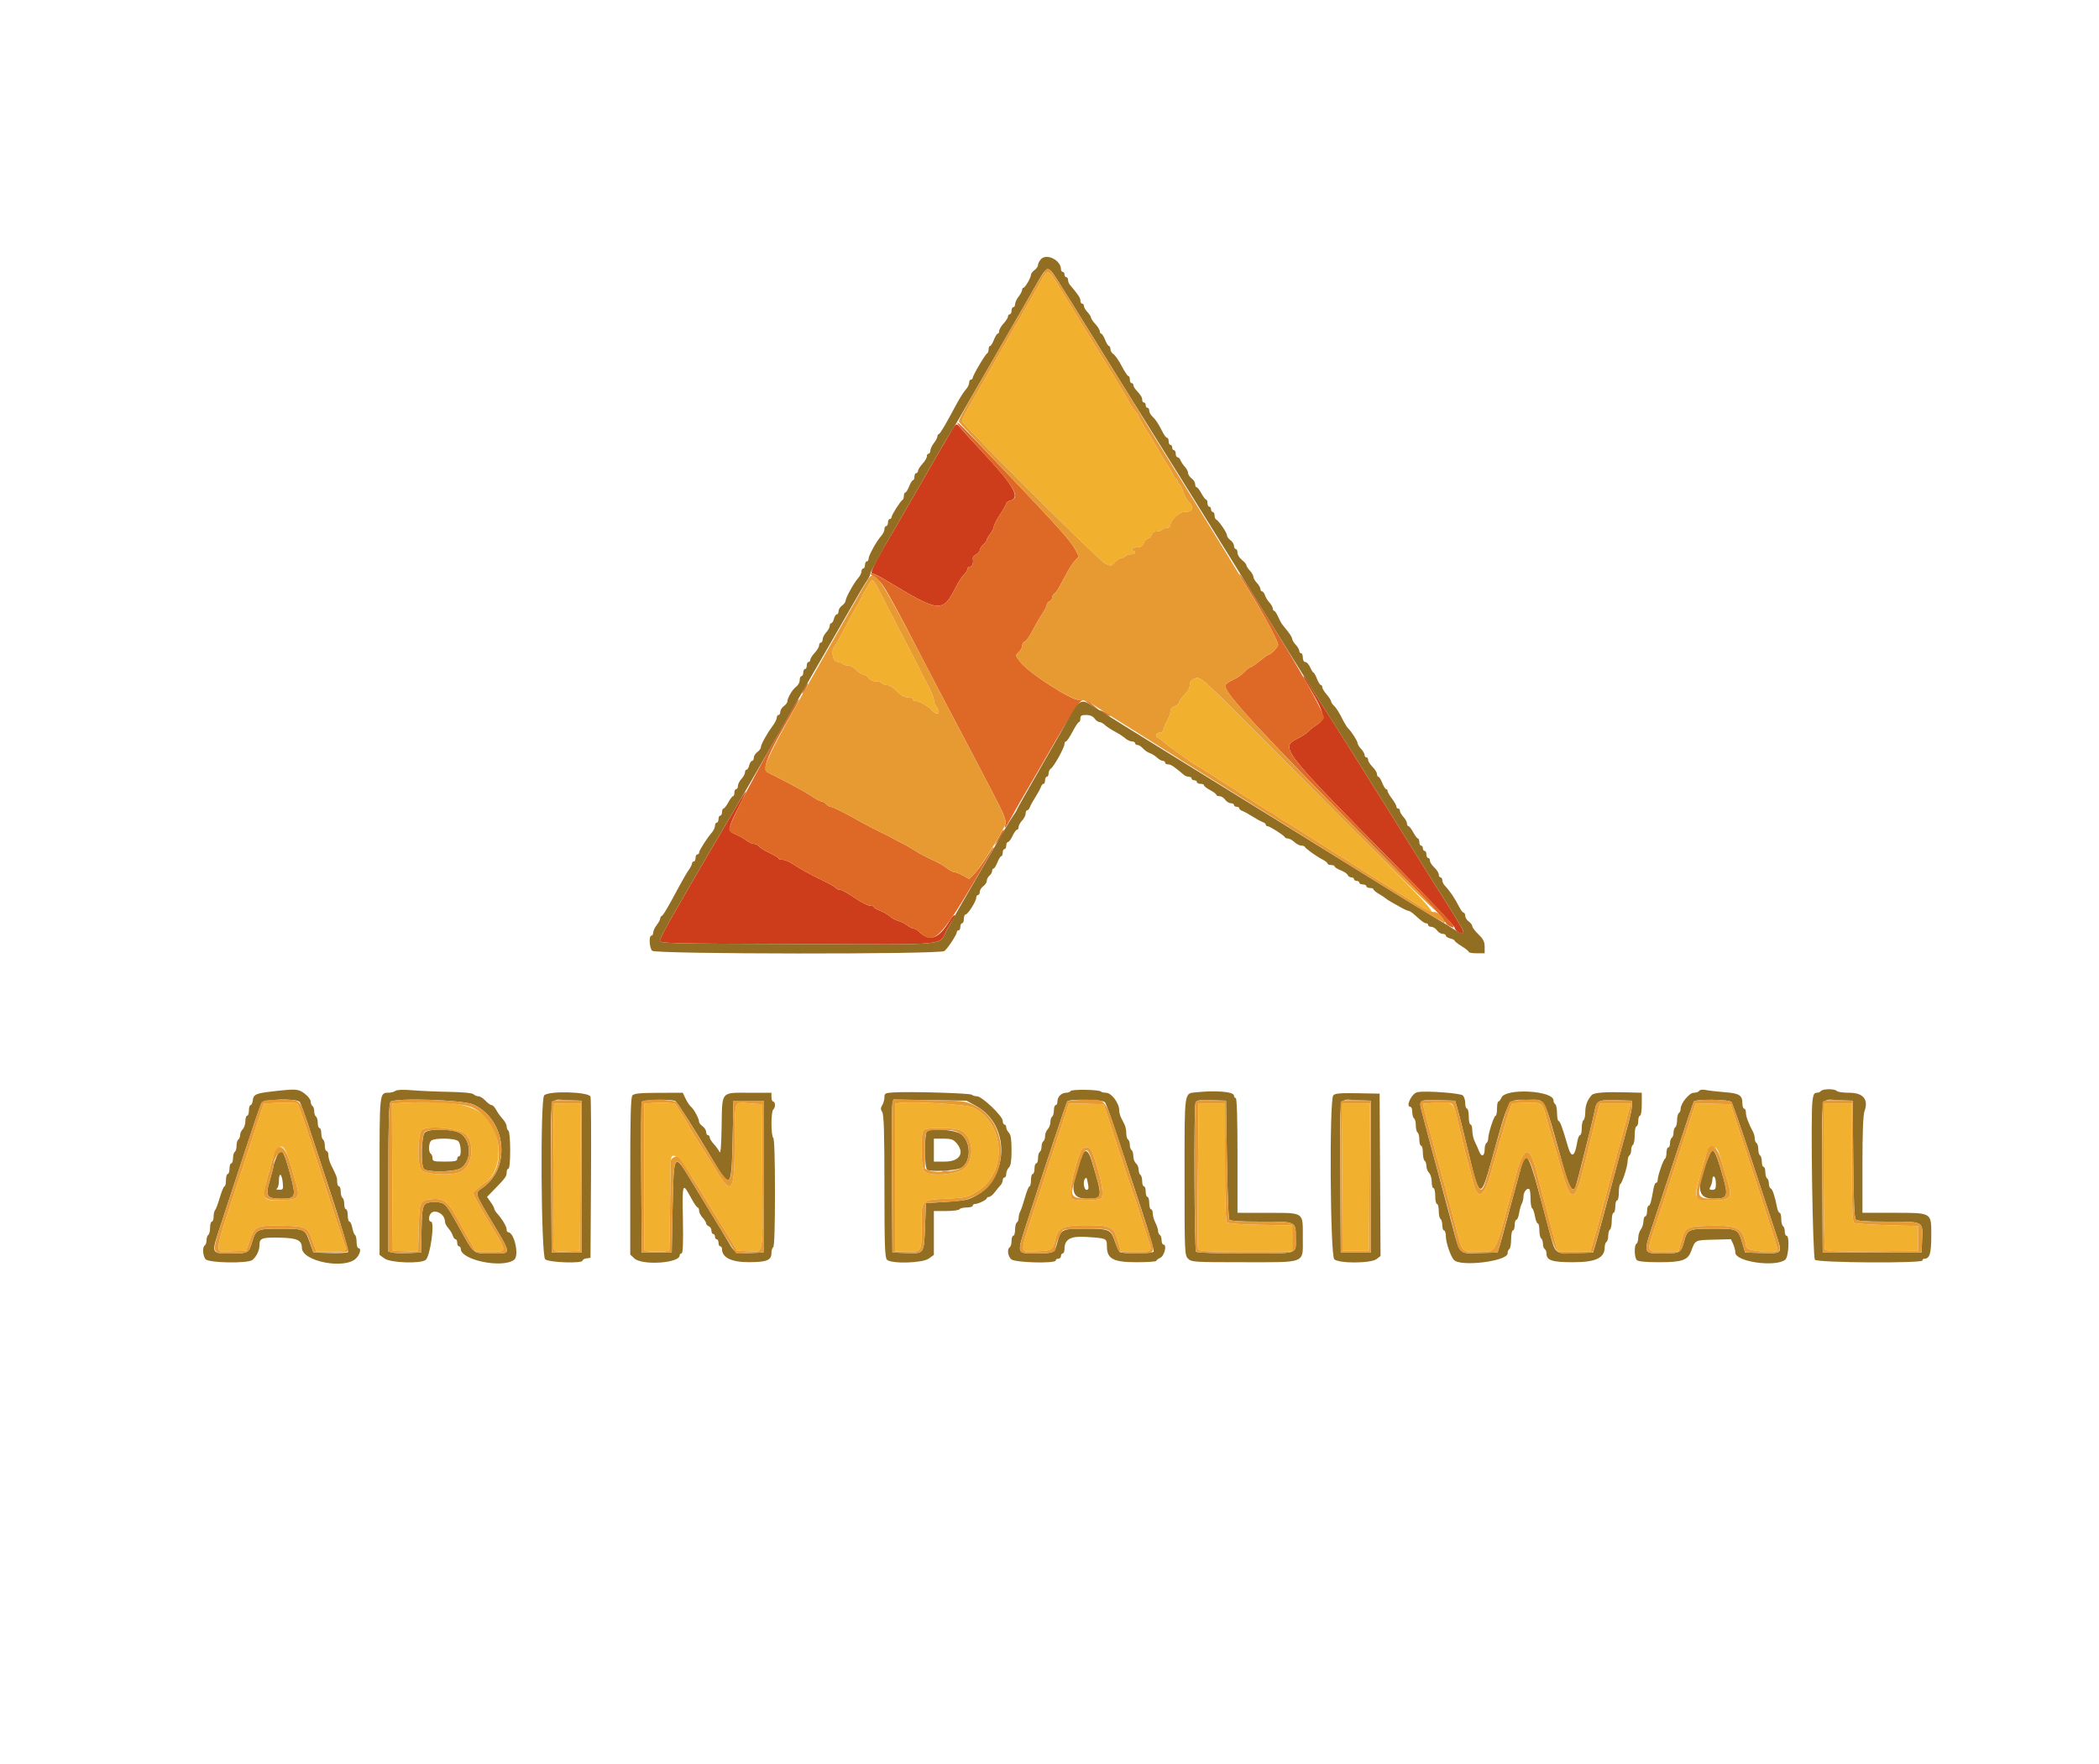 <svg id="svg" version="1.1" xmlns="http://www.w3.org/2000/svg" xmlns:xlink="http://www.w3.org/1999/xlink" width="400" height="336.147" viewBox="0, 0, 400,336.147"><g id="svgg"><path id="path0" d="M180.990 82.675 C 180.347 83.738,179.650 84.912,179.441 85.282 C 179.232 85.652,178.231 87.393,177.215 89.151 C 176.200 90.908,174.497 93.860,173.433 95.711 C 172.368 97.561,171.230 99.529,170.904 100.084 C 166.345 107.849,165.609 109.336,166.324 109.336 C 166.583 109.336,167.756 109.919,168.931 110.632 C 179.104 116.803,179.659 116.852,182.191 111.803 C 182.670 110.848,183.354 109.803,183.709 109.481 C 184.065 109.158,184.357 108.691,184.357 108.442 C 184.357 108.194,184.584 107.990,184.861 107.990 C 185.326 107.990,185.521 107.413,185.395 106.409 C 185.367 106.188,185.652 105.842,186.028 105.641 C 186.404 105.440,186.712 105.077,186.712 104.834 C 186.712 104.592,187.014 104.120,187.384 103.785 C 187.754 103.450,188.057 103.034,188.057 102.860 C 188.057 102.687,188.360 102.160,188.730 101.690 C 189.100 101.219,189.403 100.606,189.403 100.326 C 189.403 100.046,189.933 99.019,190.580 98.043 C 191.228 97.068,191.758 96.124,191.758 95.945 C 191.758 95.767,192.039 95.547,192.383 95.457 C 194.619 94.873,193.363 92.705,186.578 85.438 C 185.449 84.229,184.037 82.678,183.442 81.990 C 182.112 80.455,182.376 80.381,180.990 82.675 M248.886 129.941 C 252.411 135.731,252.743 136.978,251.046 138.049 C 250.350 138.489,249.576 139.094,249.327 139.394 C 249.079 139.694,248.226 140.263,247.433 140.659 C 243.855 142.446,243.925 142.537,265.845 164.755 C 272.095 171.089,277.208 176.496,277.208 176.770 C 277.208 177.320,278.487 178.143,278.822 177.808 C 278.938 177.693,278.822 177.264,278.565 176.856 C 278.308 176.448,277.933 175.812,277.731 175.442 C 277.529 175.071,277.122 174.390,276.826 173.928 C 274.765 170.710,271.371 165.298,265.752 156.266 C 260.345 147.575,254.471 138.252,250.808 132.548 C 250.392 131.901,249.716 130.803,249.305 130.109 C 248.894 129.415,248.482 128.848,248.389 128.848 C 248.297 128.848,248.520 129.340,248.886 129.941 M140.046 154.163 C 138.941 156.060,137.005 159.352,135.746 161.480 C 133.428 165.397,131.626 168.501,127.917 174.974 C 126.792 176.937,125.822 178.829,125.761 179.179 C 125.655 179.798,126.374 179.817,152.091 179.901 C 181.967 179.998,178.734 180.315,180.479 177.124 C 180.985 176.198,181.556 175.249,181.748 175.013 C 181.940 174.777,182.018 174.504,181.920 174.406 C 181.822 174.309,181.390 174.804,180.960 175.508 C 178.855 178.953,177.146 179.549,175.136 177.539 C 174.815 177.218,174.357 176.955,174.117 176.955 C 173.878 176.955,173.321 176.676,172.880 176.334 C 172.438 175.992,171.689 175.618,171.214 175.502 C 170.740 175.386,170.000 174.987,169.571 174.615 C 169.142 174.243,168.281 173.754,167.659 173.529 C 167.036 173.304,166.526 172.999,166.526 172.851 C 166.526 172.703,166.186 172.581,165.770 172.580 C 165.353 172.579,164.029 171.899,162.826 171.068 C 161.623 170.238,160.383 169.557,160.070 169.556 C 159.757 169.555,159.405 169.399,159.288 169.209 C 159.171 169.019,157.781 168.252,156.200 167.504 C 154.618 166.757,152.569 165.625,151.645 164.990 C 150.722 164.355,149.605 163.835,149.163 163.835 C 148.721 163.835,148.360 163.721,148.360 163.581 C 148.360 163.441,147.623 162.988,146.722 162.575 C 145.821 162.162,144.894 161.595,144.662 161.316 C 144.430 161.036,143.977 160.807,143.654 160.807 C 143.332 160.807,142.704 160.521,142.260 160.172 C 141.816 159.822,140.887 159.300,140.196 159.012 C 138.549 158.323,138.601 157.997,141.162 152.986 C 142.852 149.680,142.353 150.205,140.046 154.163 " stroke="none" fill="#ce3d1b" fill-rule="evenodd"></path><path id="path1" d="M198.561 53.238 C 198.158 54.024,197.463 55.273,197.017 56.013 C 196.572 56.754,195.037 59.403,193.608 61.901 C 192.178 64.399,190.746 66.897,190.425 67.452 C 190.104 68.007,188.891 70.126,187.729 72.161 C 186.567 74.197,185.309 76.392,184.933 77.040 C 183.748 79.085,183.352 79.889,183.349 80.250 C 183.346 80.856,209.415 106.813,210.608 107.391 C 211.712 107.926,211.764 107.918,212.500 107.124 C 212.916 106.675,213.482 106.308,213.757 106.308 C 214.033 106.308,214.352 106.156,214.466 105.971 C 214.580 105.786,215.043 105.635,215.495 105.635 C 215.947 105.635,216.316 105.484,216.316 105.299 C 216.316 105.114,216.156 104.962,215.960 104.962 C 215.764 104.962,215.697 104.811,215.812 104.626 C 215.926 104.441,216.393 104.289,216.849 104.289 C 217.424 104.289,217.777 104.032,217.998 103.448 C 218.174 102.986,218.531 102.607,218.792 102.607 C 219.052 102.607,219.345 102.304,219.441 101.934 C 219.559 101.485,219.900 101.262,220.470 101.262 C 220.939 101.262,221.416 101.110,221.531 100.925 C 221.645 100.740,222.032 100.589,222.392 100.589 C 222.781 100.589,223.045 100.359,223.045 100.018 C 223.045 99.182,224.733 97.561,225.603 97.561 C 227.411 97.561,227.681 96.838,226.393 95.450 C 226.087 95.121,225.639 94.251,225.397 93.515 C 225.154 92.780,224.828 92.178,224.673 92.178 C 224.517 92.178,224.390 91.951,224.390 91.674 C 224.390 91.396,224.239 91.169,224.054 91.169 C 223.869 91.169,223.717 91.019,223.717 90.836 C 223.717 90.653,223.036 89.440,222.204 88.141 C 221.371 86.842,220.690 85.715,220.690 85.636 C 220.690 85.557,219.857 84.166,218.839 82.545 C 217.822 80.924,216.989 79.470,216.989 79.314 C 216.989 79.158,216.711 78.731,216.370 78.365 C 216.030 78.000,215.539 77.287,215.279 76.782 C 214.727 75.705,211.882 71.023,204.704 59.378 C 203.449 57.342,201.898 54.807,201.256 53.743 C 199.862 51.430,199.520 51.366,198.561 53.238 M165.369 111.659 C 164.879 112.435,164.303 113.479,164.089 113.978 C 163.875 114.478,163.450 115.265,163.145 115.728 C 162.839 116.190,161.850 118.007,160.945 119.765 C 160.041 121.522,159.196 123.038,159.069 123.133 C 158.332 123.685,158.637 125.990,159.462 126.101 C 159.924 126.163,160.447 126.352,160.622 126.521 C 160.798 126.691,161.264 126.829,161.657 126.829 C 162.050 126.829,162.728 127.208,163.162 127.670 C 163.597 128.133,164.195 128.511,164.492 128.511 C 164.789 128.511,165.251 128.814,165.517 129.184 C 165.798 129.573,166.388 129.857,166.917 129.857 C 167.421 129.857,167.926 130.008,168.040 130.193 C 168.155 130.378,168.588 130.530,169.003 130.530 C 169.425 130.530,170.263 131.050,170.900 131.707 C 171.670 132.502,172.348 132.885,172.984 132.885 C 173.503 132.885,173.928 133.036,173.928 133.221 C 173.928 133.406,174.131 133.558,174.381 133.558 C 175.078 133.558,176.777 134.485,177.458 135.237 C 178.562 136.458,179.454 136.003,178.480 134.715 C 178.208 134.356,177.981 133.790,177.975 133.457 C 177.965 132.899,177.290 131.320,176.364 129.689 C 176.154 129.319,175.618 128.259,175.173 127.334 C 174.729 126.409,173.758 124.516,173.017 123.129 C 172.276 121.741,170.591 118.486,169.272 115.896 C 166.078 109.623,166.420 109.994,165.369 111.659 M227.670 129.318 C 226.981 129.566,226.745 129.875,226.745 130.532 C 226.745 131.072,226.354 131.788,225.736 132.380 C 225.181 132.912,224.727 133.550,224.727 133.797 C 224.727 134.045,224.348 134.391,223.886 134.567 C 223.377 134.760,223.045 135.151,223.045 135.558 C 223.045 135.927,222.742 136.768,222.372 137.426 C 222.002 138.085,221.699 138.847,221.699 139.119 C 221.699 139.391,221.396 139.613,221.026 139.613 C 220.652 139.613,220.353 139.837,220.353 140.118 C 220.353 140.395,220.483 140.622,220.641 140.622 C 220.799 140.622,221.317 140.983,221.793 141.424 C 222.616 142.187,228.011 146.005,228.266 146.005 C 228.332 146.005,231.433 147.973,235.156 150.378 C 238.878 152.784,242.014 154.752,242.125 154.752 C 242.235 154.752,242.794 155.107,243.366 155.541 C 243.939 155.974,244.569 156.391,244.767 156.466 C 244.964 156.541,247.160 157.904,249.645 159.495 C 255.354 163.151,265.464 169.519,267.452 170.710 C 268.284 171.210,269.798 172.137,270.816 172.771 C 274.596 175.128,273.398 173.673,262.835 163.078 C 256.885 157.111,247.500 147.687,241.979 142.136 C 228.673 128.759,228.831 128.901,227.670 129.318 M52.471 210.190 L 50.274 210.288 45.824 223.815 C 40.478 240.066,40.650 238.573,44.146 238.449 L 46.913 238.352 47.595 236.341 C 48.502 233.663,48.947 233.467,53.868 233.572 C 58.416 233.670,58.569 233.749,59.587 236.539 L 60.309 238.520 63.123 238.520 C 66.014 238.520,66.165 238.435,65.622 237.106 C 65.449 236.681,63.764 231.564,61.879 225.736 C 57.695 212.797,56.827 210.269,56.559 210.233 C 55.699 210.121,54.351 210.107,52.471 210.190 M77.120 210.156 L 74.677 210.290 74.765 224.321 L 74.853 238.352 77.266 238.450 L 79.678 238.548 79.789 234.008 C 79.912 228.922,79.980 228.767,82.173 228.520 C 84.325 228.277,85.370 228.960,86.782 231.531 C 87.437 232.725,88.579 234.784,89.319 236.108 L 90.664 238.515 93.429 238.518 C 96.783 238.520,96.816 238.984,93.004 232.632 C 92.116 231.152,91.094 229.343,90.734 228.613 L 90.079 227.284 90.959 226.528 C 91.442 226.112,92.036 225.650,92.279 225.501 C 94.717 224.008,95.696 219.954,94.505 216.288 C 92.778 210.971,88.669 209.522,77.120 210.156 M124.727 210.170 L 122.792 210.294 122.779 211.539 C 122.765 212.735,122.772 237.750,122.786 238.267 C 122.789 238.406,123.852 238.520,125.147 238.520 C 126.442 238.520,127.521 238.406,127.545 238.267 C 127.569 238.129,127.632 234.382,127.685 229.941 C 127.738 225.500,127.794 221.618,127.810 221.314 C 127.932 218.966,129.555 220.446,132.953 226.005 C 134.488 228.516,136.813 232.322,138.119 234.461 L 140.493 238.352 142.734 238.451 C 145.593 238.577,145.375 239.849,145.259 223.717 L 145.164 210.429 142.860 210.261 C 139.814 210.038,140.034 209.459,140.012 217.770 C 139.986 227.298,139.451 228.061,136.393 222.935 C 135.491 221.422,133.954 218.931,132.978 217.398 C 132.002 215.865,131.203 214.538,131.203 214.449 C 131.203 214.360,130.640 213.419,129.953 212.358 C 129.266 211.297,128.699 210.409,128.692 210.384 C 128.640 210.195,126.310 210.069,124.727 210.170 M171.320 210.200 L 170.563 210.308 170.563 224.414 L 170.563 238.520 172.882 238.520 C 175.705 238.520,175.610 238.696,175.610 233.487 C 175.610 228.532,175.482 228.665,180.470 228.428 C 184.007 228.260,184.343 228.181,186.130 227.098 C 192.017 223.530,191.606 214.119,185.431 211.047 C 184.257 210.463,173.861 209.839,171.320 210.200 M273.255 210.193 C 272.098 210.248,271.152 210.327,271.152 210.369 C 271.152 210.617,273.388 218.967,275.204 225.500 C 275.780 227.573,276.682 230.934,277.208 232.969 C 278.762 238.974,278.394 238.520,281.700 238.520 C 285.349 238.520,284.743 239.742,288.821 224.135 C 290.315 218.418,291.495 218.079,292.738 223.010 C 293.046 224.232,293.613 226.367,293.998 227.754 C 294.382 229.142,295.180 232.132,295.771 234.399 L 296.844 238.520 299.965 238.520 L 303.085 238.520 303.473 237.090 C 303.686 236.304,303.977 235.282,304.120 234.819 C 304.263 234.357,304.539 233.373,304.735 232.632 C 306.564 225.702,308.268 219.360,308.487 218.671 C 308.633 218.209,308.910 217.225,309.102 216.484 C 309.294 215.744,309.749 214.041,310.112 212.700 L 310.772 210.261 307.827 210.261 L 304.881 210.261 304.509 211.690 C 304.304 212.477,303.381 216.213,302.459 219.992 C 299.952 230.265,299.495 230.253,296.671 219.849 C 296.470 219.108,296.177 218.124,296.020 217.662 C 295.863 217.199,295.338 215.384,294.854 213.627 C 293.758 209.656,294.448 210.009,288.246 210.252 C 287.980 210.262,286.567 214.800,284.108 223.542 C 282.737 228.418,281.498 228.878,280.590 224.850 C 280.345 223.764,279.960 222.271,279.733 221.531 C 279.507 220.791,278.809 217.964,278.182 215.249 C 276.889 209.648,277.235 210.003,273.255 210.193 M105.593 210.345 C 105.450 210.635,105.343 237.153,105.483 237.777 C 105.646 238.506,105.789 238.543,108.084 238.450 L 110.513 238.352 110.601 224.306 L 110.689 210.261 108.162 210.261 C 106.772 210.261,105.616 210.299,105.593 210.345 M202.091 215.221 C 201.205 217.951,199.199 224.091,197.633 228.864 C 194.131 239.539,194.142 238.570,197.526 238.449 C 200.547 238.342,200.583 238.317,201.190 235.887 C 201.677 233.936,202.796 233.474,207.032 233.474 C 211.751 233.474,212.238 233.735,213.125 236.754 L 213.644 238.520 216.494 238.520 C 219.709 238.520,219.640 238.603,218.691 235.863 C 218.331 234.826,217.645 232.691,217.165 231.119 C 216.685 229.546,216.158 227.956,215.993 227.586 C 215.828 227.216,214.486 223.204,213.011 218.671 L 210.329 210.429 207.015 210.343 L 203.701 210.256 202.091 215.221 M228.409 211.859 C 228.187 231.286,228.162 237.445,228.302 237.931 C 228.459 238.473,229.185 238.520,237.365 238.520 L 246.257 238.520 246.257 236.018 L 246.257 233.516 240.218 233.411 C 236.471 233.345,234.040 233.167,233.815 232.941 C 233.569 232.695,233.450 228.954,233.446 221.419 L 233.440 210.261 230.934 210.261 L 228.427 210.261 228.409 211.859 M255.757 224.306 L 255.845 238.352 258.368 238.352 L 260.892 238.352 260.979 224.306 L 261.067 210.261 258.368 210.261 L 255.670 210.261 255.757 224.306 M320.157 219.421 C 318.523 224.467,316.516 230.563,315.698 232.969 C 313.696 238.857,313.615 238.520,317.029 238.520 L 319.844 238.520 320.401 236.536 C 321.165 233.811,321.359 233.705,325.760 233.590 C 331.273 233.447,332.227 234.002,332.789 237.679 C 332.904 238.425,338.772 238.945,338.772 238.208 C 338.772 238.023,337.617 234.345,336.205 230.037 C 334.794 225.729,332.770 219.554,331.709 216.316 L 329.779 210.429 326.454 210.337 L 323.129 210.246 320.157 219.421 M347.524 223.970 C 347.527 231.510,347.651 237.871,347.800 238.105 C 348.009 238.435,350.039 238.511,356.794 238.441 L 365.517 238.352 365.517 235.997 L 365.517 233.642 359.630 233.474 C 356.392 233.381,353.553 233.183,353.322 233.033 C 353.000 232.824,352.902 230.142,352.902 221.511 L 352.902 210.261 350.210 210.261 L 347.519 210.261 347.524 223.970 M88.842 216.237 C 90.637 218.248,89.904 222.519,87.615 223.389 C 85.668 224.129,80.809 223.799,80.210 222.885 C 79.475 221.762,79.626 215.799,80.404 215.283 C 81.751 214.388,87.802 215.073,88.842 216.237 M183.351 215.531 C 185.357 216.716,185.744 220.552,184.048 222.451 C 182.842 223.801,177.292 224.343,176.169 223.219 C 175.472 222.522,175.344 216.044,176.013 215.374 C 176.661 214.727,182.190 214.845,183.351 215.531 M54.641 219.765 C 54.898 220.366,55.270 221.463,55.468 222.204 C 55.665 222.944,56.089 224.430,56.409 225.506 C 57.201 228.166,56.917 228.565,54.139 228.698 C 49.759 228.906,49.749 228.882,51.462 222.564 C 52.610 218.329,53.641 217.422,54.641 219.765 M208.160 219.596 C 209.794 224.096,210.496 227.721,209.857 228.360 C 209.390 228.827,204.953 228.908,204.250 228.462 C 203.571 228.032,204.421 223.369,205.875 219.543 C 206.344 218.311,207.705 218.342,208.160 219.596 M328.169 221.615 C 328.641 223.234,329.175 225.023,329.358 225.592 C 330.187 228.180,329.661 228.765,326.510 228.759 C 323.127 228.751,322.810 228.407,323.570 225.568 C 325.447 218.562,325.400 218.671,326.502 218.671 C 327.231 218.671,327.398 218.966,328.169 221.615 " stroke="none" fill="#f1b02d" fill-rule="evenodd"></path><path id="path2" d="M182.586 80.907 C 182.741 81.183,184.161 82.811,185.741 84.523 C 193.603 93.044,194.701 94.851,192.383 95.457 C 192.039 95.547,191.758 95.767,191.758 95.945 C 191.758 96.124,191.228 97.068,190.580 98.043 C 189.933 99.019,189.403 100.046,189.403 100.326 C 189.403 100.606,189.100 101.219,188.730 101.690 C 188.360 102.160,188.057 102.687,188.057 102.860 C 188.057 103.034,187.754 103.450,187.384 103.785 C 187.014 104.120,186.712 104.592,186.712 104.834 C 186.712 105.077,186.404 105.440,186.028 105.641 C 185.652 105.842,185.367 106.188,185.395 106.409 C 185.521 107.413,185.326 107.990,184.861 107.990 C 184.584 107.990,184.357 108.194,184.357 108.442 C 184.357 108.691,184.065 109.158,183.709 109.481 C 183.354 109.803,182.670 110.848,182.191 111.803 C 179.659 116.852,179.104 116.803,168.931 110.632 C 166.794 109.335,164.839 108.743,166.536 109.906 C 168.354 111.152,168.298 111.055,178.312 130.362 C 179.463 132.582,180.896 135.307,181.495 136.417 C 182.094 137.527,183.492 140.177,184.601 142.304 C 185.710 144.432,187.789 148.412,189.221 151.149 C 191.317 155.156,191.779 156.302,191.595 157.036 C 191.321 158.130,191.462 158.009,192.394 156.350 C 194.207 153.125,194.613 152.415,195.909 150.210 C 196.670 148.915,197.523 147.454,197.805 146.963 C 202.994 137.931,205.501 133.858,206.053 133.564 C 206.627 133.258,206.568 133.229,205.657 133.368 C 204.326 133.572,196.199 128.365,194.501 126.222 C 193.465 124.913,193.461 124.896,194.120 124.299 C 194.486 123.968,194.786 123.413,194.786 123.066 C 194.786 122.719,195.020 122.345,195.307 122.235 C 195.593 122.125,196.260 121.183,196.789 120.143 C 197.317 119.102,198.142 117.676,198.622 116.974 C 199.103 116.272,199.495 115.493,199.495 115.244 C 199.495 114.994,199.722 114.703,200.000 114.597 C 200.278 114.490,200.505 114.179,200.505 113.904 C 200.505 113.630,200.694 113.285,200.925 113.137 C 201.156 112.989,201.623 112.338,201.962 111.690 C 203.593 108.574,204.243 107.489,204.894 106.796 L 205.601 106.043 204.921 104.746 C 204.053 103.089,201.724 100.490,191.171 89.403 C 182.961 80.776,181.958 79.784,182.586 80.907 M236.165 109.394 C 236.165 109.508,237.071 111.043,238.178 112.805 C 240.627 116.701,243.566 122.183,243.566 122.853 C 243.566 123.320,242.118 124.811,241.664 124.811 C 241.545 124.811,240.802 125.341,240.012 125.988 C 239.221 126.636,238.437 127.166,238.269 127.166 C 238.102 127.166,237.597 127.565,237.149 128.052 C 236.700 128.540,235.690 129.228,234.903 129.582 C 234.117 129.936,233.474 130.428,233.474 130.677 C 233.474 132.231,240.403 139.701,263.531 163.077 C 271.790 171.425,275.203 175.089,275.061 175.458 C 274.946 175.758,275.002 175.894,275.193 175.776 C 275.376 175.663,275.526 175.706,275.526 175.872 C 275.526 176.039,275.904 176.347,276.367 176.558 C 278.158 177.374,276.870 175.929,265.845 164.755 C 243.925 142.537,243.855 142.446,247.433 140.659 C 248.226 140.263,249.079 139.694,249.327 139.394 C 249.576 139.094,250.350 138.489,251.046 138.049 C 251.743 137.610,252.313 137.048,252.313 136.801 C 252.313 135.959,248.757 129.445,244.574 122.624 C 237.582 111.222,236.165 108.993,236.165 109.394 M153.238 131.203 C 152.951 131.758,152.792 132.212,152.884 132.212 C 152.977 132.212,153.287 131.758,153.574 131.203 C 153.861 130.648,154.021 130.193,153.928 130.193 C 153.836 130.193,153.525 130.648,153.238 131.203 M151.264 134.651 C 143.640 147.867,138.940 156.838,138.940 158.174 C 138.940 158.346,139.505 158.723,140.196 159.012 C 140.887 159.300,141.816 159.822,142.260 160.172 C 142.704 160.521,143.332 160.807,143.654 160.807 C 143.977 160.807,144.430 161.036,144.662 161.316 C 144.894 161.595,145.821 162.162,146.722 162.575 C 147.623 162.988,148.360 163.441,148.360 163.581 C 148.360 163.721,148.721 163.835,149.163 163.835 C 149.605 163.835,150.722 164.355,151.645 164.990 C 152.569 165.625,154.618 166.757,156.200 167.504 C 157.781 168.252,159.171 169.019,159.288 169.209 C 159.405 169.399,159.757 169.555,160.070 169.556 C 160.383 169.557,161.623 170.238,162.826 171.068 C 164.029 171.899,165.353 172.579,165.770 172.580 C 166.186 172.581,166.526 172.703,166.526 172.851 C 166.526 172.999,167.036 173.304,167.659 173.529 C 168.281 173.754,169.142 174.243,169.571 174.615 C 170.000 174.987,170.740 175.386,171.214 175.502 C 171.689 175.618,172.438 175.992,172.880 176.334 C 173.321 176.676,173.878 176.955,174.117 176.955 C 174.357 176.955,174.815 177.218,175.136 177.539 C 178.077 180.480,179.270 179.149,189.297 161.733 C 189.377 161.594,189.379 161.480,189.302 161.480 C 189.225 161.480,188.624 162.353,187.966 163.419 C 187.307 164.485,186.303 165.845,185.733 166.442 L 184.696 167.526 183.507 166.858 C 182.853 166.491,182.107 166.190,181.849 166.190 C 181.591 166.190,180.953 165.845,180.430 165.423 C 179.906 165.000,178.646 164.289,177.628 163.841 C 176.611 163.393,175.123 162.600,174.321 162.079 C 173.520 161.557,172.385 160.909,171.798 160.639 C 171.212 160.369,170.505 159.999,170.227 159.818 C 169.950 159.636,168.890 159.093,167.872 158.611 C 166.854 158.129,165.265 157.308,164.340 156.786 C 161.064 154.940,158.676 153.743,158.272 153.743 C 158.046 153.743,157.674 153.516,157.443 153.238 C 157.213 152.960,156.823 152.733,156.578 152.733 C 156.332 152.733,155.432 152.261,154.576 151.684 C 153.721 151.107,151.651 149.934,149.976 149.077 C 148.300 148.220,146.646 147.369,146.299 147.187 C 145.262 146.640,146.119 144.260,149.449 138.436 C 150.190 137.140,151.163 135.437,151.611 134.651 C 152.059 133.865,152.350 133.221,152.257 133.221 C 152.165 133.221,151.718 133.865,151.264 134.651 M206.925 133.667 C 207.002 133.726,207.595 134.117,208.242 134.535 L 209.420 135.295 208.410 134.428 C 207.855 133.951,207.262 133.560,207.093 133.559 C 206.923 133.558,206.847 133.607,206.925 133.667 M209.588 135.391 C 209.588 135.483,210.042 135.794,210.597 136.081 C 211.152 136.368,211.606 136.527,211.606 136.434 C 211.606 136.342,211.152 136.031,210.597 135.744 C 210.042 135.457,209.588 135.298,209.588 135.391 M190.708 158.873 C 190.488 159.289,190.088 160.008,189.820 160.471 C 189.352 161.278,189.355 161.285,189.898 160.639 C 190.568 159.842,191.509 158.116,191.274 158.116 C 191.183 158.116,190.928 158.457,190.708 158.873 M179.567 223.283 C 179.985 223.363,180.591 223.360,180.912 223.276 C 181.234 223.192,180.892 223.126,180.151 223.129 C 179.411 223.133,179.148 223.202,179.567 223.283 " stroke="none" fill="#de6926" fill-rule="evenodd"></path><path id="path3" d="M198.370 49.396 C 198.064 49.734,197.813 50.231,197.813 50.499 C 197.813 50.767,197.511 51.205,197.140 51.472 C 196.770 51.739,196.468 52.138,196.468 52.360 C 196.468 52.904,195.354 54.831,195.038 54.834 C 194.899 54.835,194.782 55.025,194.778 55.257 C 194.774 55.488,194.475 56.056,194.113 56.518 C 193.751 56.981,193.451 57.624,193.447 57.948 C 193.443 58.272,193.288 58.537,193.103 58.537 C 192.918 58.537,192.767 58.839,192.767 59.209 C 192.767 59.579,192.616 59.882,192.431 59.882 C 192.246 59.882,192.094 60.073,192.094 60.306 C 192.094 60.539,191.716 61.138,191.253 61.637 C 190.791 62.136,190.412 62.778,190.412 63.064 C 190.412 63.349,190.289 63.583,190.138 63.583 C 189.988 63.583,189.657 64.113,189.403 64.760 C 189.149 65.408,188.818 65.938,188.667 65.938 C 188.517 65.938,188.394 66.228,188.394 66.583 C 188.394 66.937,188.268 67.278,188.115 67.340 C 187.773 67.477,185.366 71.568,185.366 72.011 C 185.366 72.186,185.214 72.330,185.029 72.330 C 184.844 72.330,184.693 72.604,184.693 72.939 C 184.693 73.274,184.395 73.868,184.032 74.258 C 183.668 74.649,182.858 75.926,182.231 77.097 C 180.105 81.071,179.209 82.590,178.923 82.703 C 178.766 82.764,178.634 82.991,178.630 83.207 C 178.626 83.423,178.327 83.978,177.965 84.441 C 177.603 84.903,177.303 85.547,177.299 85.870 C 177.295 86.194,177.140 86.459,176.955 86.459 C 176.770 86.459,176.619 86.693,176.619 86.979 C 176.619 87.264,176.241 87.906,175.778 88.405 C 175.315 88.904,174.937 89.503,174.937 89.736 C 174.937 89.969,174.786 90.160,174.601 90.160 C 174.415 90.160,174.264 90.463,174.264 90.833 C 174.264 91.203,174.141 91.505,173.990 91.505 C 173.840 91.505,173.509 92.035,173.255 92.683 C 173.001 93.331,172.670 93.860,172.519 93.860 C 172.369 93.860,172.246 94.151,172.246 94.505 C 172.246 94.860,172.132 95.200,171.993 95.262 C 171.630 95.423,169.891 98.155,169.891 98.563 C 169.891 98.752,169.739 98.907,169.554 98.907 C 169.369 98.907,169.218 99.209,169.218 99.579 C 169.218 99.950,169.066 100.252,168.881 100.252 C 168.696 100.252,168.545 100.527,168.545 100.862 C 168.545 101.197,168.263 101.774,167.919 102.143 C 167.081 103.042,165.517 105.872,165.517 106.488 C 165.517 106.759,165.366 106.981,165.181 106.981 C 164.996 106.981,164.844 107.283,164.844 107.653 C 164.844 108.024,164.693 108.326,164.508 108.326 C 164.323 108.326,164.172 108.581,164.172 108.893 C 164.172 109.205,163.888 109.773,163.541 110.155 C 162.750 111.027,161.144 113.929,161.144 114.488 C 161.144 114.718,160.841 115.124,160.471 115.391 C 160.101 115.658,159.798 116.145,159.798 116.475 C 159.798 116.804,159.650 117.073,159.468 117.073 C 159.287 117.073,159.043 117.452,158.927 117.914 C 158.811 118.377,158.581 118.755,158.416 118.755 C 158.251 118.755,158.116 118.989,158.116 119.274 C 158.116 119.559,157.813 120.118,157.443 120.515 C 157.073 120.912,156.770 121.511,156.770 121.846 C 156.770 122.182,156.619 122.456,156.434 122.456 C 156.249 122.456,156.098 122.690,156.098 122.975 C 156.098 123.261,155.719 123.903,155.257 124.401 C 154.794 124.900,154.415 125.499,154.415 125.732 C 154.415 125.966,154.264 126.156,154.079 126.156 C 153.894 126.156,153.743 126.459,153.743 126.829 C 153.743 127.199,153.591 127.502,153.406 127.502 C 153.221 127.502,153.070 127.805,153.070 128.175 C 153.070 128.545,152.918 128.848,152.733 128.848 C 152.548 128.848,152.397 129.193,152.397 129.615 C 152.397 130.036,152.087 130.604,151.708 130.876 C 151.007 131.380,150.042 133.017,150.042 133.703 C 150.042 133.912,149.739 134.300,149.369 134.567 C 148.999 134.834,148.696 135.321,148.696 135.650 C 148.696 135.980,148.545 136.249,148.360 136.249 C 148.175 136.249,148.024 136.486,148.024 136.776 C 148.024 137.066,147.660 137.785,147.216 138.374 C 146.148 139.791,144.996 141.884,144.996 142.409 C 144.996 142.640,144.693 143.047,144.323 143.314 C 143.953 143.580,143.650 144.068,143.650 144.397 C 143.650 144.726,143.502 144.996,143.320 144.996 C 143.139 144.996,142.895 145.374,142.779 145.837 C 142.663 146.299,142.433 146.678,142.268 146.678 C 142.103 146.678,141.968 146.911,141.968 147.197 C 141.968 147.482,141.665 148.040,141.295 148.437 C 140.925 148.835,140.622 149.434,140.622 149.769 C 140.622 150.104,140.471 150.378,140.286 150.378 C 140.101 150.378,139.950 150.681,139.950 151.051 C 139.950 151.421,139.833 151.724,139.690 151.724 C 139.547 151.724,139.144 152.254,138.796 152.902 C 138.447 153.549,138.034 154.079,137.878 154.079 C 137.722 154.079,137.595 154.382,137.595 154.752 C 137.595 155.122,137.443 155.425,137.258 155.425 C 137.073 155.425,136.922 155.728,136.922 156.098 C 136.922 156.468,136.770 156.770,136.585 156.770 C 136.400 156.770,136.249 157.045,136.249 157.380 C 136.249 157.715,135.984 158.283,135.660 158.641 C 134.803 159.591,133.221 162.082,133.221 162.482 C 133.221 162.671,133.070 162.826,132.885 162.826 C 132.700 162.826,132.548 163.129,132.548 163.499 C 132.548 163.869,132.397 164.172,132.212 164.172 C 132.027 164.172,131.876 164.337,131.876 164.540 C 131.876 164.743,131.591 165.311,131.242 165.802 C 130.894 166.293,130.084 167.679,129.442 168.881 C 127.309 172.877,126.394 174.431,126.105 174.544 C 125.948 174.606,125.817 174.833,125.813 175.049 C 125.808 175.265,125.509 175.820,125.147 176.283 C 124.785 176.745,124.486 177.389,124.482 177.712 C 124.478 178.036,124.323 178.301,124.138 178.301 C 123.622 178.301,123.739 180.641,124.282 181.185 C 124.941 181.844,179.173 181.892,179.983 181.234 C 180.622 180.716,182.338 178.093,182.338 177.635 C 182.338 177.446,182.489 177.292,182.675 177.292 C 182.860 177.292,183.011 176.989,183.011 176.619 C 183.011 176.249,183.162 175.946,183.347 175.946 C 183.532 175.946,183.684 175.568,183.684 175.105 C 183.684 174.643,183.833 174.264,184.016 174.264 C 184.442 174.264,186.039 171.747,186.039 171.075 C 186.039 170.794,186.190 170.563,186.375 170.563 C 186.560 170.563,186.712 170.294,186.712 169.965 C 186.712 169.636,187.014 169.148,187.384 168.881 C 187.754 168.615,188.057 168.146,188.057 167.839 C 188.057 167.533,188.284 167.093,188.562 166.863 C 188.839 166.633,189.066 166.236,189.066 165.981 C 189.066 165.726,189.190 165.517,189.340 165.517 C 189.491 165.517,189.822 164.987,190.076 164.340 C 190.330 163.692,190.661 163.162,190.811 163.162 C 190.962 163.162,191.085 162.860,191.085 162.489 C 191.085 162.119,191.236 161.817,191.421 161.817 C 191.606 161.817,191.758 161.514,191.758 161.144 C 191.758 160.774,191.902 160.471,192.078 160.471 C 192.255 160.471,192.650 159.941,192.958 159.294 C 193.265 158.646,193.651 158.116,193.815 158.116 C 193.979 158.116,194.113 157.883,194.113 157.597 C 194.113 157.312,194.415 156.754,194.786 156.356 C 195.156 155.959,195.458 155.360,195.458 155.025 C 195.458 154.690,195.592 154.415,195.756 154.415 C 195.919 154.415,196.144 154.151,196.255 153.827 C 196.366 153.503,196.844 152.632,197.318 151.892 C 197.791 151.152,198.265 150.282,198.372 149.958 C 198.478 149.634,198.698 149.369,198.862 149.369 C 199.025 149.369,199.159 149.066,199.159 148.696 C 199.159 148.326,199.310 148.024,199.495 148.024 C 199.680 148.024,199.832 147.728,199.832 147.367 C 199.832 147.007,200.034 146.590,200.282 146.442 C 200.834 146.113,202.860 142.448,202.860 141.779 C 202.860 141.513,202.986 141.295,203.140 141.295 C 203.294 141.295,203.856 140.463,204.388 139.445 C 204.921 138.427,205.476 137.595,205.622 137.595 C 205.768 137.595,205.887 137.292,205.887 136.922 C 205.887 136.386,206.112 136.249,206.990 136.249 C 207.708 136.249,208.263 136.484,208.579 136.922 C 208.845 137.292,209.264 137.595,209.508 137.595 C 209.752 137.595,210.239 137.860,210.589 138.183 C 210.938 138.507,211.803 139.075,212.509 139.445 C 213.215 139.815,214.087 140.383,214.445 140.706 C 214.804 141.030,215.372 141.295,215.707 141.295 C 216.042 141.295,216.316 141.447,216.316 141.632 C 216.316 141.817,216.520 141.968,216.769 141.968 C 217.018 141.968,217.492 142.267,217.822 142.632 C 218.153 142.998,218.732 143.395,219.110 143.514 C 219.488 143.634,220.102 144.017,220.475 144.364 C 220.848 144.712,221.351 144.996,221.594 144.996 C 221.837 144.996,222.035 145.147,222.035 145.332 C 222.035 145.517,222.300 145.669,222.624 145.669 C 223.135 145.669,223.709 146.052,225.638 147.681 C 225.861 147.869,226.277 148.024,226.563 148.024 C 226.848 148.024,227.082 148.175,227.082 148.360 C 227.082 148.545,227.309 148.696,227.586 148.696 C 227.864 148.696,228.091 148.848,228.091 149.033 C 228.091 149.218,228.394 149.369,228.764 149.369 C 229.134 149.369,229.437 149.497,229.437 149.653 C 229.437 149.809,229.966 150.221,230.614 150.570 C 231.262 150.919,231.791 151.321,231.791 151.464 C 231.791 151.607,232.061 151.724,232.390 151.724 C 232.719 151.724,233.207 152.027,233.474 152.397 C 233.740 152.767,234.228 153.070,234.557 153.070 C 234.886 153.070,235.156 153.221,235.156 153.406 C 235.156 153.591,235.383 153.743,235.660 153.743 C 235.938 153.743,236.165 153.876,236.165 154.040 C 236.165 154.203,236.430 154.428,236.754 154.539 C 237.077 154.650,237.948 155.129,238.688 155.602 C 239.428 156.075,240.299 156.550,240.622 156.656 C 240.946 156.762,241.211 156.983,241.211 157.146 C 241.211 157.309,241.366 157.443,241.555 157.443 C 241.963 157.443,244.694 159.183,244.856 159.546 C 244.917 159.685,245.189 159.798,245.458 159.798 C 245.728 159.798,246.274 160.101,246.671 160.471 C 247.068 160.841,247.655 161.144,247.975 161.144 C 248.295 161.144,248.607 161.257,248.668 161.396 C 248.820 161.738,250.919 163.234,252.061 163.815 C 252.569 164.074,252.986 164.411,252.986 164.565 C 252.986 164.719,253.288 164.844,253.659 164.844 C 254.029 164.844,254.331 164.968,254.331 165.118 C 254.331 165.269,254.855 165.597,255.495 165.848 C 256.135 166.099,256.736 166.506,256.830 166.752 C 256.924 166.998,257.233 167.199,257.517 167.199 C 257.800 167.199,258.032 167.351,258.032 167.536 C 258.032 167.721,258.259 167.872,258.537 167.872 C 258.814 167.872,259.041 168.024,259.041 168.209 C 259.041 168.394,259.344 168.545,259.714 168.545 C 260.084 168.545,260.387 168.696,260.387 168.881 C 260.387 169.066,260.690 169.218,261.060 169.218 C 261.430 169.218,261.733 169.337,261.733 169.482 C 261.733 169.627,262.225 170.032,262.826 170.382 C 263.427 170.731,263.995 171.105,264.087 171.211 C 264.180 171.317,264.617 171.608,265.059 171.857 C 265.500 172.105,266.375 172.597,267.003 172.950 C 267.631 173.303,268.285 173.591,268.456 173.591 C 268.627 173.591,269.138 173.932,269.591 174.348 C 270.936 175.583,271.440 175.946,271.811 175.946 C 272.004 175.946,272.161 176.098,272.161 176.283 C 272.161 176.468,272.431 176.619,272.760 176.619 C 273.089 176.619,273.577 176.922,273.844 177.292 C 274.110 177.662,274.598 177.965,274.927 177.965 C 275.256 177.965,275.526 178.113,275.526 178.295 C 275.526 178.476,275.904 178.720,276.367 178.836 C 276.829 178.952,277.208 179.146,277.208 179.267 C 277.208 179.389,277.813 179.862,278.553 180.320 C 279.294 180.777,279.899 181.267,279.899 181.408 C 279.899 181.550,280.580 181.665,281.413 181.665 L 282.927 181.665 282.927 180.438 C 282.927 179.477,282.671 178.962,281.749 178.067 C 281.102 177.438,280.572 176.737,280.572 176.509 C 280.572 176.281,280.269 175.876,279.899 175.610 C 279.529 175.343,279.226 174.855,279.226 174.526 C 279.226 174.197,279.092 173.928,278.928 173.928 C 278.764 173.928,278.382 173.436,278.078 172.834 C 277.225 171.146,276.298 169.779,275.273 168.700 C 275.042 168.456,274.853 168.019,274.853 167.728 C 274.853 167.437,274.701 167.199,274.516 167.199 C 274.331 167.199,274.180 166.952,274.180 166.649 C 274.180 166.347,273.802 165.748,273.339 165.320 C 272.876 164.891,272.498 164.306,272.498 164.019 C 272.498 163.733,272.347 163.499,272.161 163.499 C 271.976 163.499,271.825 163.196,271.825 162.826 C 271.825 162.456,271.674 162.153,271.489 162.153 C 271.304 162.153,271.152 161.926,271.152 161.648 C 271.152 161.371,271.001 161.144,270.816 161.144 C 270.631 161.144,270.479 160.841,270.479 160.471 C 270.479 160.101,270.362 159.798,270.219 159.798 C 270.077 159.798,269.674 159.268,269.325 158.621 C 268.977 157.973,268.564 157.443,268.408 157.443 C 268.252 157.443,268.124 157.210,268.124 156.925 C 268.124 156.639,267.822 156.081,267.452 155.684 C 267.082 155.286,266.779 154.763,266.779 154.520 C 266.779 154.278,266.627 154.079,266.442 154.079 C 266.257 154.079,266.106 153.904,266.106 153.690 C 266.106 153.476,265.728 152.805,265.265 152.199 C 264.802 151.592,264.424 150.935,264.424 150.737 C 264.424 150.540,264.301 150.378,264.150 150.378 C 264.000 150.378,263.669 149.849,263.415 149.201 C 263.161 148.553,262.830 148.024,262.679 148.024 C 262.529 148.024,262.405 147.790,262.405 147.504 C 262.405 147.218,262.027 146.605,261.564 146.143 C 261.102 145.680,260.723 145.081,260.723 144.812 C 260.723 144.543,260.572 144.323,260.387 144.323 C 260.202 144.323,260.050 144.124,260.050 143.882 C 260.050 143.639,259.748 143.116,259.378 142.718 C 259.008 142.321,258.705 141.824,258.705 141.614 C 258.705 141.208,257.507 139.337,256.885 138.772 C 256.681 138.587,256.139 137.679,255.681 136.754 C 255.223 135.828,254.580 134.827,254.253 134.527 C 253.926 134.228,253.659 133.835,253.659 133.655 C 253.659 133.474,253.280 132.886,252.818 132.348 C 252.356 131.811,251.977 131.182,251.977 130.950 C 251.977 130.719,251.853 130.530,251.703 130.530 C 251.552 130.530,251.221 130.000,250.967 129.352 C 250.713 128.705,250.419 128.175,250.314 128.175 C 250.208 128.175,249.921 127.721,249.675 127.166 C 249.430 126.611,249.014 126.156,248.752 126.156 C 248.468 126.156,248.276 125.817,248.276 125.315 C 248.276 124.853,248.124 124.474,247.939 124.474 C 247.754 124.474,247.603 124.276,247.603 124.033 C 247.603 123.791,247.300 123.267,246.930 122.870 C 246.560 122.473,246.257 121.974,246.257 121.762 C 246.257 121.549,245.877 120.899,245.411 120.318 C 244.946 119.736,244.445 119.108,244.299 118.923 C 244.153 118.738,243.815 118.095,243.549 117.494 C 243.283 116.892,242.951 116.400,242.811 116.400 C 242.671 116.400,242.557 116.202,242.557 115.959 C 242.557 115.716,242.273 115.213,241.925 114.840 C 241.578 114.467,241.189 113.833,241.061 113.431 C 240.934 113.029,240.688 112.700,240.516 112.700 C 240.343 112.700,240.202 112.501,240.202 112.259 C 240.202 112.016,239.899 111.492,239.529 111.095 C 239.159 110.698,238.856 110.168,238.856 109.918 C 238.856 109.667,238.553 109.137,238.183 108.740 C 237.813 108.343,237.511 107.871,237.511 107.692 C 237.511 107.513,237.132 107.068,236.669 106.704 C 236.207 106.340,235.828 105.724,235.828 105.334 C 235.828 104.945,235.677 104.626,235.492 104.626 C 235.307 104.626,235.156 104.356,235.156 104.027 C 235.156 103.698,234.853 103.210,234.483 102.944 C 234.113 102.677,233.810 102.241,233.810 101.976 C 233.810 101.483,232.204 99.166,231.721 98.963 C 231.575 98.901,231.455 98.560,231.455 98.206 C 231.455 97.851,231.304 97.561,231.119 97.561 C 230.934 97.561,230.782 97.334,230.782 97.056 C 230.782 96.779,230.631 96.552,230.446 96.552 C 230.261 96.552,230.109 96.249,230.109 95.879 C 230.109 95.509,229.992 95.206,229.849 95.206 C 229.706 95.206,229.304 94.676,228.955 94.029 C 228.607 93.381,228.194 92.851,228.038 92.851 C 227.882 92.851,227.754 92.582,227.754 92.253 C 227.754 91.923,227.452 91.436,227.082 91.169 C 226.712 90.902,226.409 90.443,226.409 90.149 C 226.409 89.855,226.136 89.320,225.803 88.962 C 225.470 88.603,225.096 88.045,224.973 87.721 C 224.849 87.397,224.592 87.132,224.401 87.132 C 224.210 87.132,224.054 86.829,224.054 86.459 C 224.054 86.089,223.902 85.786,223.717 85.786 C 223.532 85.786,223.381 85.559,223.381 85.282 C 223.381 85.004,223.230 84.777,223.045 84.777 C 222.860 84.777,222.708 84.474,222.708 84.104 C 222.708 83.734,222.574 83.431,222.410 83.431 C 222.246 83.431,221.863 82.939,221.560 82.338 C 220.735 80.705,220.249 79.968,219.596 79.360 C 219.272 79.058,219.008 78.564,219.008 78.262 C 219.008 77.960,218.856 77.712,218.671 77.712 C 218.486 77.712,218.335 77.485,218.335 77.208 C 218.335 76.930,218.183 76.703,217.998 76.703 C 217.813 76.703,217.662 76.470,217.662 76.184 C 217.662 75.699,217.447 75.359,216.400 74.192 C 216.169 73.934,215.980 73.561,215.980 73.363 C 215.980 73.165,215.828 73.003,215.643 73.003 C 215.458 73.003,215.307 72.700,215.307 72.330 C 215.307 71.960,215.181 71.657,215.027 71.657 C 214.872 71.657,214.305 70.804,213.765 69.763 C 213.225 68.721,212.519 67.700,212.195 67.495 C 211.871 67.290,211.606 66.855,211.606 66.530 C 211.606 66.204,211.483 65.938,211.333 65.938 C 211.182 65.938,210.851 65.408,210.597 64.760 C 210.343 64.113,210.012 63.583,209.862 63.583 C 209.711 63.583,209.588 63.378,209.588 63.127 C 209.588 62.877,209.209 62.263,208.747 61.764 C 208.284 61.265,207.906 60.707,207.906 60.524 C 207.906 60.340,207.603 59.866,207.233 59.468 C 206.863 59.071,206.560 58.548,206.560 58.305 C 206.560 58.062,206.409 57.864,206.224 57.864 C 206.039 57.864,205.887 57.599,205.887 57.275 C 205.887 56.764,205.503 56.190,203.875 54.261 C 203.687 54.038,203.532 53.622,203.532 53.336 C 203.532 53.051,203.381 52.817,203.196 52.817 C 203.011 52.817,202.860 52.590,202.860 52.313 C 202.860 52.035,202.708 51.808,202.523 51.808 C 202.338 51.808,202.187 51.580,202.187 51.301 C 202.187 49.585,199.440 48.214,198.370 49.396 M201.529 53.406 C 204.160 57.558,204.443 58.011,206.521 61.396 C 207.657 63.246,208.737 64.987,208.921 65.265 C 209.105 65.542,210.183 67.283,211.318 69.134 C 212.452 70.984,213.721 73.028,214.137 73.675 C 214.554 74.323,217.056 78.335,219.699 82.590 C 222.341 86.846,225.740 92.296,227.252 94.701 C 228.764 97.107,230.882 100.513,231.958 102.271 C 233.034 104.029,235.009 107.208,236.346 109.336 C 237.683 111.463,240.175 115.475,241.884 118.251 C 244.759 122.920,249.028 129.757,250.812 132.548 C 255.457 139.815,260.372 147.618,265.752 156.266 C 271.371 165.298,274.765 170.710,276.826 173.928 C 277.122 174.390,277.529 175.071,277.731 175.442 C 277.933 175.812,278.308 176.448,278.565 176.856 C 279.279 177.989,278.707 178.158,277.298 177.230 C 276.601 176.771,274.668 175.587,273.003 174.600 C 271.337 173.613,266.644 170.735,262.574 168.205 C 258.503 165.676,251.918 161.594,247.939 159.135 C 238.036 153.014,232.335 149.491,229.941 148.009 C 228.831 147.323,225.652 145.359,222.876 143.645 C 215.901 139.339,211.141 136.381,208.680 134.822 C 205.730 132.953,205.927 132.815,202.326 139.267 C 201.756 140.290,199.598 144.060,197.533 147.644 C 195.467 151.229,193.776 154.233,193.776 154.321 C 193.776 154.408,193.473 154.905,193.103 155.425 C 192.733 155.945,191.921 157.255,191.299 158.337 C 190.678 159.418,188.546 163.096,186.563 166.510 C 182.965 172.703,182.116 174.188,180.444 177.208 C 178.732 180.301,181.916 179.998,152.091 179.901 C 126.374 179.817,125.655 179.798,125.761 179.179 C 125.822 178.829,126.792 176.937,127.917 174.974 C 131.547 168.640,133.411 165.426,135.643 161.648 C 140.797 152.928,143.808 147.757,147.691 140.959 C 149.964 136.981,152.349 132.817,152.992 131.707 C 153.636 130.597,154.506 129.083,154.927 128.343 C 155.348 127.603,156.485 125.635,157.455 123.970 C 158.425 122.304,160.428 118.823,161.906 116.232 C 163.384 113.642,164.877 111.120,165.223 110.629 C 165.570 110.138,165.854 109.555,165.854 109.334 C 165.854 109.000,168.306 104.509,170.904 100.084 C 171.230 99.529,172.346 97.599,173.385 95.795 C 174.424 93.991,176.123 91.039,177.162 89.235 C 178.200 87.431,179.328 85.472,179.667 84.883 C 180.006 84.294,180.678 83.186,181.161 82.422 C 181.643 81.658,182.314 80.551,182.651 79.961 C 182.989 79.372,183.791 77.981,184.433 76.871 C 185.076 75.761,186.779 72.809,188.218 70.311 C 190.510 66.332,193.255 61.575,195.109 58.368 C 195.430 57.813,196.489 55.959,197.464 54.247 C 199.580 50.529,199.690 50.506,201.529 53.406 M51.976 207.981 C 48.745 208.350,48.308 208.548,48.169 209.706 C 48.111 210.196,47.922 210.597,47.749 210.597 C 47.576 210.597,47.435 211.051,47.435 211.606 C 47.435 212.161,47.283 212.616,47.098 212.616 C 46.913 212.616,46.762 213.081,46.762 213.649 C 46.762 214.217,46.535 214.909,46.257 215.187 C 45.980 215.464,45.753 215.974,45.753 216.320 C 45.753 216.666,45.601 217.043,45.416 217.157 C 45.231 217.272,45.080 217.801,45.080 218.335 C 45.080 218.868,44.929 219.398,44.743 219.512 C 44.558 219.627,44.407 220.165,44.407 220.710 C 44.407 221.254,44.256 221.699,44.071 221.699 C 43.886 221.699,43.734 222.153,43.734 222.708 C 43.734 223.263,43.583 223.717,43.398 223.717 C 43.213 223.717,43.061 224.247,43.061 224.895 C 43.061 225.542,42.939 226.072,42.789 226.072 C 42.639 226.072,42.240 227.019,41.902 228.175 C 41.564 229.331,41.157 230.421,40.997 230.597 C 40.837 230.773,40.706 231.341,40.706 231.859 C 40.706 232.377,40.555 232.801,40.370 232.801 C 40.185 232.801,40.034 233.322,40.034 233.958 C 40.034 234.595,39.882 235.209,39.697 235.324 C 39.512 235.438,39.361 235.892,39.361 236.333 C 39.361 236.774,39.209 237.228,39.024 237.342 C 38.546 237.638,38.627 239.253,39.156 239.950 C 39.717 240.688,47.242 240.815,48.108 240.100 C 48.913 239.435,49.453 238.272,49.453 237.201 C 49.453 235.942,49.962 235.776,53.555 235.863 C 56.636 235.938,57.527 236.368,57.527 237.779 C 57.527 240.409,65.802 241.990,67.898 239.760 C 68.654 238.954,68.883 237.847,68.293 237.847 C 68.108 237.847,67.956 237.326,67.956 236.689 C 67.956 236.053,67.822 235.449,67.658 235.347 C 67.494 235.246,67.260 234.631,67.138 233.982 C 67.016 233.332,66.772 232.801,66.595 232.801 C 66.419 232.801,66.274 232.271,66.274 231.623 C 66.274 230.976,66.123 230.446,65.938 230.446 C 65.753 230.446,65.601 230.001,65.601 229.456 C 65.601 228.912,65.450 228.373,65.265 228.259 C 65.080 228.145,64.929 227.606,64.929 227.062 C 64.929 226.518,64.777 226.072,64.592 226.072 C 64.407 226.072,64.256 225.692,64.256 225.227 C 64.256 224.382,64.189 224.195,63.135 222.092 C 62.826 221.476,62.574 220.605,62.574 220.158 C 62.574 219.710,62.422 219.344,62.237 219.344 C 62.052 219.344,61.901 218.899,61.901 218.355 C 61.901 217.810,61.749 217.272,61.564 217.157 C 61.379 217.043,61.228 216.504,61.228 215.960 C 61.228 215.416,61.077 214.971,60.892 214.971 C 60.706 214.971,60.555 214.525,60.555 213.981 C 60.555 213.437,60.404 212.898,60.219 212.784 C 60.034 212.669,59.882 212.215,59.882 211.775 C 59.882 211.334,59.731 210.880,59.546 210.765 C 59.361 210.651,59.209 210.271,59.209 209.922 C 59.209 209.572,58.703 208.900,58.084 208.428 C 56.863 207.496,56.471 207.467,51.976 207.981 M75.357 207.882 C 75.080 208.074,74.501 208.234,74.072 208.237 C 72.307 208.249,72.330 208.042,72.330 224.175 L 72.330 239.147 73.307 239.843 C 74.458 240.663,80.128 240.855,81.110 240.107 C 81.985 239.440,82.907 232.801,82.124 232.801 C 81.625 232.801,81.645 231.694,82.153 231.186 C 82.965 230.374,84.777 231.414,84.777 232.693 C 84.777 233.052,85.061 233.652,85.409 234.025 C 85.756 234.398,86.145 235.032,86.273 235.434 C 86.400 235.836,86.646 236.165,86.818 236.165 C 86.991 236.165,87.132 236.468,87.132 236.838 C 87.132 237.208,87.283 237.511,87.468 237.511 C 87.653 237.511,87.805 237.726,87.805 237.989 C 87.805 240.141,95.748 241.765,97.981 240.070 C 98.998 239.298,98.012 234.819,96.826 234.819 C 96.675 234.819,96.552 234.587,96.552 234.303 C 96.552 233.742,95.729 232.345,94.788 231.307 C 94.463 230.949,94.197 230.518,94.197 230.350 C 94.197 230.182,93.884 229.606,93.502 229.070 L 92.808 228.094 94.259 226.604 C 96.326 224.481,96.552 224.165,96.552 223.395 C 96.552 223.017,96.703 222.708,96.888 222.708 C 97.091 222.708,97.225 221.313,97.225 219.196 C 97.225 217.217,97.078 215.592,96.888 215.475 C 96.703 215.361,96.552 214.996,96.552 214.663 C 96.552 214.331,96.211 213.689,95.795 213.235 C 95.378 212.782,94.823 212.003,94.560 211.504 C 94.298 211.005,93.908 210.597,93.694 210.597 C 93.480 210.597,92.949 210.219,92.515 209.756 C 92.080 209.294,91.478 208.915,91.178 208.915 C 90.877 208.915,90.458 208.742,90.246 208.530 C 90.007 208.291,88.238 208.117,85.553 208.070 C 83.184 208.028,80.034 207.890,78.553 207.763 C 76.855 207.617,75.676 207.661,75.357 207.882 M204.034 207.910 C 203.921 208.093,203.524 208.242,203.152 208.242 C 202.277 208.242,201.514 209.015,201.514 209.900 C 201.514 210.284,201.362 210.597,201.177 210.597 C 200.992 210.597,200.841 211.042,200.841 211.587 C 200.841 212.131,200.690 212.669,200.505 212.784 C 200.320 212.898,200.168 213.372,200.168 213.837 C 200.168 214.302,199.941 214.909,199.664 215.187 C 199.386 215.464,199.159 216.050,199.159 216.489 C 199.159 216.927,199.008 217.379,198.823 217.494 C 198.638 217.608,198.486 218.062,198.486 218.503 C 198.486 218.944,198.335 219.398,198.150 219.512 C 197.965 219.627,197.813 220.165,197.813 220.710 C 197.813 221.254,197.662 221.699,197.477 221.699 C 197.292 221.699,197.140 222.153,197.140 222.708 C 197.140 223.263,196.989 223.717,196.804 223.717 C 196.619 223.717,196.468 224.247,196.468 224.895 C 196.468 225.542,196.345 226.072,196.195 226.072 C 196.045 226.072,195.656 227.019,195.332 228.175 C 195.007 229.331,194.600 230.540,194.427 230.862 C 194.254 231.183,194.113 231.742,194.113 232.103 C 194.113 232.465,193.961 232.855,193.776 232.969 C 193.591 233.083,193.440 233.698,193.440 234.334 C 193.440 234.971,193.288 235.492,193.103 235.492 C 192.918 235.492,192.767 235.937,192.767 236.481 C 192.767 237.026,192.616 237.564,192.431 237.679 C 191.882 238.018,192.047 239.382,192.709 239.982 C 193.422 240.626,201.177 240.828,201.177 240.202 C 201.177 240.017,201.405 239.865,201.682 239.865 C 201.960 239.865,202.187 239.638,202.187 239.361 C 202.187 239.083,202.338 238.856,202.523 238.856 C 202.708 238.856,202.860 238.479,202.860 238.018 C 202.860 236.186,203.991 235.532,206.848 235.710 C 210.890 235.962,210.934 235.980,210.934 237.454 C 210.934 239.896,212.111 240.538,216.587 240.538 C 218.658 240.538,220.353 240.423,220.353 240.282 C 220.353 240.140,220.694 239.876,221.110 239.693 C 221.904 239.345,222.429 237.174,221.720 237.174 C 221.523 237.174,221.362 236.805,221.362 236.353 C 221.362 235.901,221.211 235.438,221.026 235.324 C 220.841 235.209,220.689 234.860,220.688 234.547 C 220.686 234.234,220.459 233.545,220.183 233.015 C 219.907 232.485,219.680 231.690,219.680 231.248 C 219.680 230.807,219.529 230.446,219.344 230.446 C 219.159 230.446,219.008 229.916,219.008 229.268 C 219.008 228.621,218.856 228.091,218.671 228.091 C 218.486 228.091,218.335 227.637,218.335 227.082 C 218.335 226.526,218.183 226.072,217.998 226.072 C 217.813 226.072,217.662 225.627,217.662 225.083 C 217.662 224.539,217.511 224.000,217.325 223.886 C 217.140 223.771,216.989 223.327,216.989 222.898 C 216.989 222.469,216.762 221.929,216.484 221.699 C 216.207 221.469,215.980 220.853,215.980 220.332 C 215.980 219.810,215.828 219.290,215.643 219.176 C 215.458 219.061,215.307 218.607,215.307 218.167 C 215.307 217.726,215.156 217.272,214.971 217.157 C 214.786 217.043,214.634 216.502,214.634 215.955 C 214.634 215.409,214.483 214.661,214.298 214.293 C 214.113 213.926,213.810 213.324,213.625 212.957 C 213.440 212.589,213.288 211.981,213.288 211.606 C 213.288 210.220,211.808 208.242,210.769 208.242 C 210.366 208.242,209.933 208.138,209.806 208.011 C 209.430 207.636,204.260 207.545,204.034 207.910 M323.821 207.873 C 323.696 208.076,323.230 208.242,322.785 208.242 C 321.914 208.242,320.269 210.260,320.269 211.328 C 320.269 211.644,320.118 211.997,319.933 212.111 C 319.748 212.225,319.596 212.831,319.596 213.457 C 319.596 214.082,319.445 214.688,319.260 214.802 C 319.075 214.917,318.923 215.371,318.923 215.812 C 318.923 216.252,318.772 216.707,318.587 216.821 C 318.402 216.935,318.251 217.398,318.251 217.850 C 318.251 218.302,318.099 218.671,317.914 218.671 C 317.729 218.671,317.578 219.116,317.578 219.661 C 317.578 220.205,317.445 220.732,317.282 220.833 C 316.941 221.044,315.896 224.091,315.896 224.874 C 315.896 225.163,315.761 225.399,315.596 225.399 C 315.431 225.399,315.211 225.892,315.107 226.493 C 314.669 229.026,314.457 229.773,314.175 229.773 C 314.011 229.773,313.877 230.227,313.877 230.782 C 313.877 231.337,313.726 231.791,313.541 231.791 C 313.356 231.791,313.200 232.208,313.194 232.717 C 313.188 233.225,312.961 233.936,312.689 234.295 C 312.417 234.654,312.195 235.364,312.195 235.873 C 312.195 236.382,312.044 236.892,311.859 237.006 C 311.387 237.297,311.438 239.646,311.926 240.135 C 312.193 240.401,313.627 240.538,316.148 240.538 C 320.533 240.538,321.633 240.163,322.268 238.452 C 323.075 236.277,322.955 236.340,326.529 236.242 L 329.857 236.152 330.278 237.066 C 330.509 237.569,330.698 238.306,330.698 238.703 C 330.698 240.445,338.272 241.535,340.202 240.070 C 340.858 239.572,341.083 235.492,340.454 235.492 C 340.269 235.492,340.118 235.122,340.118 234.671 C 340.118 234.219,339.966 233.756,339.781 233.642 C 339.596 233.527,339.445 232.913,339.445 232.276 C 339.445 231.640,339.311 231.119,339.147 231.119 C 338.983 231.119,338.768 230.702,338.670 230.193 C 338.252 228.030,337.775 226.581,337.444 226.471 C 337.249 226.406,337.090 225.996,337.090 225.560 C 337.090 225.123,336.939 224.673,336.754 224.558 C 336.569 224.444,336.417 223.905,336.417 223.361 C 336.417 222.817,336.266 222.372,336.081 222.372 C 335.896 222.372,335.744 221.927,335.744 221.382 C 335.744 220.838,335.593 220.299,335.408 220.185 C 335.223 220.071,335.071 219.541,335.071 219.008 C 335.071 218.474,334.920 217.944,334.735 217.830 C 334.550 217.716,334.399 217.326,334.399 216.965 C 334.399 216.603,334.257 216.044,334.084 215.723 C 333.219 214.119,332.717 212.771,332.717 212.059 C 332.717 211.625,332.565 211.270,332.380 211.270 C 332.195 211.270,332.044 210.805,332.044 210.237 C 332.044 208.718,331.441 208.343,328.659 208.133 C 327.283 208.028,325.682 207.844,325.103 207.724 C 324.469 207.592,323.959 207.652,323.821 207.873 M347.014 207.906 C 346.900 208.091,346.532 208.242,346.197 208.242 C 345.721 208.242,345.544 208.594,345.391 209.840 C 345.023 212.833,345.444 239.560,345.866 240.069 C 346.347 240.649,366.358 240.778,366.358 240.202 C 366.358 240.017,366.520 239.865,366.719 239.865 C 367.745 239.865,368.040 238.872,368.038 235.432 C 368.034 230.985,368.265 231.119,360.572 231.119 L 354.920 231.119 354.920 221.975 C 354.920 215.733,355.048 212.479,355.322 211.721 C 356.120 209.514,355.059 208.242,352.422 208.242 C 351.228 208.242,350.156 208.091,350.042 207.906 C 349.928 207.721,349.246 207.569,348.528 207.569 C 347.810 207.569,347.129 207.721,347.014 207.906 M170.311 208.176 C 168.686 208.269,168.545 208.344,168.545 209.105 C 168.545 209.561,168.357 210.234,168.128 210.602 C 167.795 211.134,167.795 211.406,168.128 211.938 C 168.442 212.441,168.545 215.942,168.545 226.092 C 168.545 237.330,168.625 239.657,169.026 240.058 C 169.849 240.881,175.753 240.721,176.988 239.843 L 177.965 239.147 177.965 234.964 L 177.965 230.782 180.300 230.782 C 181.584 230.782,182.728 230.631,182.843 230.446 C 182.957 230.261,183.572 230.109,184.208 230.109 C 184.845 230.109,185.366 229.958,185.366 229.773 C 185.366 229.588,185.563 229.437,185.803 229.437 C 186.422 229.437,188.051 228.645,188.055 228.343 C 188.056 228.204,188.248 228.091,188.482 228.091 C 188.716 228.091,189.208 227.687,189.575 227.194 C 189.943 226.701,190.433 226.106,190.664 225.873 C 190.896 225.639,191.085 225.210,191.085 224.919 C 191.085 224.628,191.236 224.390,191.421 224.390 C 191.606 224.390,191.758 224.077,191.758 223.693 C 191.758 223.310,191.985 222.769,192.262 222.492 C 192.630 222.124,192.767 221.226,192.767 219.176 C 192.767 217.125,192.630 216.228,192.262 215.860 C 191.985 215.582,191.758 215.117,191.758 214.826 C 191.758 214.536,191.606 214.298,191.421 214.298 C 191.236 214.298,191.085 213.979,191.085 213.590 C 191.085 212.690,187.138 208.921,186.190 208.918 C 185.811 208.916,185.357 208.781,185.181 208.617 C 184.860 208.318,173.625 207.985,170.311 208.176 M227.960 208.154 C 225.627 208.394,225.736 207.608,225.736 224.198 C 225.736 238.744,225.756 239.213,226.409 239.865 C 227.050 240.507,227.530 240.538,236.771 240.538 C 249.136 240.538,248.270 240.890,248.273 235.866 C 248.277 230.885,248.648 231.143,241.463 231.129 L 235.828 231.119 235.828 220.185 C 235.828 213.120,235.709 209.251,235.492 209.251 C 235.307 209.251,235.156 209.045,235.156 208.793 C 235.156 208.046,231.851 207.753,227.960 208.154 M270.143 208.124 C 269.030 208.319,267.778 210.934,268.797 210.934 C 268.982 210.934,269.134 211.379,269.134 211.923 C 269.134 212.467,269.285 213.006,269.470 213.120 C 269.655 213.235,269.807 213.840,269.807 214.466 C 269.807 215.092,269.958 215.697,270.143 215.812 C 270.328 215.926,270.479 216.540,270.479 217.177 C 270.479 217.814,270.631 218.335,270.816 218.335 C 271.001 218.335,271.152 218.931,271.152 219.661 C 271.152 220.390,271.304 221.080,271.489 221.194 C 271.674 221.309,271.825 221.761,271.825 222.199 C 271.825 222.638,272.052 223.224,272.330 223.501 C 272.607 223.779,272.834 224.546,272.834 225.207 C 272.834 225.868,272.986 226.409,273.171 226.409 C 273.356 226.409,273.507 227.090,273.507 227.923 C 273.507 228.755,273.659 229.437,273.844 229.437 C 274.029 229.437,274.180 230.033,274.180 230.762 C 274.180 231.492,274.331 232.182,274.516 232.296 C 274.701 232.410,274.853 232.949,274.853 233.493 C 274.853 234.038,275.004 234.483,275.189 234.483 C 275.374 234.483,275.526 234.970,275.526 235.565 C 275.526 236.765,276.451 239.465,277.087 240.118 C 278.386 241.453,287.300 240.348,287.300 238.851 C 287.300 238.506,287.452 238.129,287.637 238.015 C 287.822 237.901,287.973 237.059,287.973 236.145 C 287.973 235.231,288.124 234.483,288.310 234.483 C 288.495 234.483,288.646 234.029,288.646 233.474 C 288.646 232.918,288.790 232.464,288.967 232.464 C 289.144 232.464,289.379 231.897,289.490 231.203 C 289.601 230.509,289.835 229.678,290.010 229.357 C 290.185 229.036,290.328 228.411,290.328 227.968 C 290.328 227.130,291.068 226.252,291.452 226.636 C 291.574 226.758,291.674 227.580,291.674 228.463 C 291.674 229.347,291.812 230.155,291.981 230.259 C 292.150 230.364,292.390 231.054,292.515 231.793 C 292.640 232.532,292.880 233.137,293.049 233.137 C 293.218 233.137,293.356 233.734,293.356 234.463 C 293.356 235.192,293.507 235.882,293.692 235.997 C 293.877 236.111,294.029 236.565,294.029 237.006 C 294.029 237.447,294.180 237.901,294.365 238.015 C 294.550 238.129,294.701 238.493,294.701 238.824 C 294.701 240.199,295.711 240.538,299.808 240.538 C 304.090 240.538,305.803 239.726,305.803 237.696 C 305.803 237.246,305.955 236.784,306.140 236.669 C 306.325 236.555,306.476 236.025,306.476 235.492 C 306.476 234.959,306.627 234.429,306.812 234.315 C 306.997 234.200,307.149 233.434,307.149 232.613 C 307.149 231.791,307.300 231.119,307.485 231.119 C 307.670 231.119,307.822 230.589,307.822 229.941 C 307.822 229.294,307.973 228.764,308.158 228.764 C 308.343 228.764,308.495 228.095,308.495 227.278 C 308.495 226.461,308.608 225.742,308.747 225.680 C 309.121 225.513,310.177 222.246,310.177 221.253 C 310.177 220.780,310.328 220.299,310.513 220.185 C 310.698 220.071,310.849 219.617,310.849 219.176 C 310.849 218.735,311.001 218.281,311.186 218.167 C 311.371 218.052,311.522 217.211,311.522 216.296 C 311.522 215.382,311.674 214.634,311.859 214.634 C 312.044 214.634,312.195 214.180,312.195 213.625 C 312.195 213.070,312.347 212.616,312.532 212.616 C 312.721 212.616,312.868 211.662,312.868 210.429 L 312.868 208.242 310.093 208.166 C 305.865 208.050,303.765 208.210,303.334 208.681 C 302.501 209.594,302.103 210.641,302.103 211.918 C 302.103 212.650,301.951 213.342,301.766 213.457 C 301.581 213.571,301.430 214.261,301.430 214.990 C 301.430 215.720,301.285 216.316,301.109 216.316 C 300.932 216.316,300.694 216.884,300.580 217.578 C 300.101 220.483,299.471 220.811,298.801 218.503 C 297.749 214.881,297.290 213.625,297.018 213.625 C 296.854 213.625,296.720 212.953,296.720 212.131 C 296.720 211.309,296.569 210.543,296.384 210.429 C 296.198 210.315,296.047 209.992,296.047 209.712 C 296.047 207.810,286.942 207.310,286.127 209.167 C 285.944 209.584,285.680 209.924,285.538 209.924 C 285.397 209.924,285.282 210.530,285.282 211.270 C 285.282 212.010,285.162 212.616,285.015 212.616 C 284.706 212.616,283.600 216.031,283.600 216.983 C 283.600 217.334,283.448 217.716,283.263 217.830 C 283.078 217.944,282.927 218.474,282.927 219.008 C 282.927 220.341,282.335 220.592,281.891 219.447 C 281.689 218.928,281.310 218.074,281.048 217.551 C 280.786 217.027,280.572 216.081,280.572 215.448 C 280.572 214.815,280.421 214.298,280.235 214.298 C 280.050 214.298,279.899 213.616,279.899 212.784 C 279.899 211.951,279.748 211.270,279.563 211.270 C 279.378 211.270,279.226 210.805,279.226 210.237 C 279.226 209.668,279.028 209.006,278.787 208.764 C 278.336 208.313,271.811 207.830,270.143 208.124 M103.701 208.745 C 102.925 209.627,103.109 239.270,103.895 239.982 C 104.580 240.601,111.018 240.822,111.018 240.225 C 111.018 240.053,111.358 239.864,111.775 239.805 L 112.532 239.697 112.625 224.727 C 112.676 216.493,112.636 209.415,112.534 208.999 C 112.304 208.052,104.508 207.828,103.701 208.745 M120.521 208.745 C 120.199 209.112,120.101 212.687,120.101 224.149 L 120.101 239.075 120.880 239.807 C 122.355 241.193,129.521 240.723,129.521 239.240 C 129.521 239.029,129.686 238.856,129.888 238.856 C 130.145 238.856,130.221 236.901,130.140 232.356 C 130.015 225.280,130.039 225.219,131.742 228.372 C 132.258 229.328,132.802 230.109,132.951 230.109 C 133.100 230.109,133.221 230.384,133.221 230.719 C 133.221 231.054,133.524 231.653,133.894 232.050 C 134.264 232.448,134.567 232.935,134.567 233.134 C 134.567 233.332,134.794 233.582,135.071 233.688 C 135.349 233.795,135.576 234.168,135.576 234.519 C 135.576 234.869,135.728 235.156,135.913 235.156 C 136.098 235.156,136.249 235.383,136.249 235.660 C 136.249 235.938,136.400 236.165,136.585 236.165 C 136.770 236.165,136.922 236.468,136.922 236.838 C 136.922 237.208,137.073 237.511,137.258 237.511 C 137.443 237.511,137.595 237.749,137.595 238.041 C 137.595 239.656,139.406 240.539,142.699 240.528 C 146.168 240.516,147.014 240.168,147.014 238.755 C 147.014 238.277,147.166 237.793,147.351 237.679 C 147.563 237.547,147.687 233.701,147.687 227.250 C 147.687 220.799,147.563 216.952,147.351 216.821 C 147.166 216.707,147.014 215.495,147.014 214.130 C 147.014 212.764,147.166 211.553,147.351 211.438 C 147.536 211.324,147.687 210.936,147.687 210.577 C 147.687 210.218,147.536 209.924,147.351 209.924 C 147.166 209.924,147.014 209.546,147.014 209.083 L 147.014 208.242 142.785 208.242 C 137.295 208.242,137.634 207.827,137.519 214.686 C 137.455 218.463,137.326 219.974,137.107 219.512 C 136.932 219.142,136.440 218.462,136.014 218.002 C 135.588 217.541,135.240 216.973,135.240 216.740 C 135.240 216.507,135.088 216.316,134.903 216.316 C 134.718 216.316,134.567 216.047,134.567 215.718 C 134.567 215.388,134.264 214.901,133.894 214.634 C 133.524 214.367,133.221 213.979,133.221 213.771 C 133.221 213.187,132.257 211.390,131.694 210.923 C 131.417 210.693,130.949 209.995,130.654 209.373 L 130.117 208.242 125.529 208.255 C 122.001 208.265,120.845 208.378,120.521 208.745 M254.079 208.739 C 253.303 209.632,253.488 239.270,254.274 239.982 C 255.183 240.804,261.242 240.771,262.325 239.938 L 263.085 239.353 262.998 223.882 L 262.910 208.410 258.705 208.333 C 255.392 208.271,254.410 208.358,254.079 208.739 M57.111 210.008 C 57.297 210.240,58.067 212.321,58.821 214.634 C 59.576 216.947,61.636 223.223,63.400 228.581 C 65.163 233.939,66.480 238.449,66.326 238.603 C 66.172 238.757,64.621 238.839,62.880 238.785 L 59.715 238.688 59.021 236.729 C 58.123 234.192,58.049 234.158,53.471 234.151 C 49.045 234.146,48.775 234.264,48.104 236.501 C 47.410 238.817,47.342 238.857,44.114 238.851 C 40.068 238.844,40.173 239.169,42.218 232.969 C 43.195 230.008,45.227 223.820,46.735 219.216 C 48.243 214.613,49.628 210.563,49.813 210.217 C 50.230 209.439,56.507 209.259,57.111 210.008 M90.215 210.481 C 96.476 213.375,97.466 222.577,91.926 226.377 C 90.478 227.371,90.469 227.332,93.231 231.970 C 97.688 239.452,97.660 238.856,93.556 238.856 C 90.059 238.856,90.414 239.148,87.484 233.879 C 84.876 229.188,84.789 229.100,82.776 229.100 C 80.550 229.100,80.439 229.339,80.330 234.336 L 80.235 238.688 77.888 238.789 C 76.596 238.845,75.196 238.804,74.776 238.699 L 74.012 238.507 74.012 224.451 C 74.012 213.657,74.109 210.297,74.432 209.970 C 75.227 209.167,88.285 209.589,90.215 210.481 M110.849 224.222 L 110.849 238.688 107.990 238.688 L 105.130 238.688 105.042 224.559 C 104.939 207.845,104.595 209.536,108.069 209.658 L 110.849 209.756 110.849 224.222 M128.731 209.845 C 129.102 210.081,132.489 215.428,135.921 221.194 C 139.233 226.760,139.402 226.578,139.613 217.214 L 139.781 209.756 142.641 209.756 L 145.500 209.756 145.500 224.222 L 145.500 238.688 143.030 238.787 C 140.266 238.899,140.008 238.772,138.835 236.721 C 138.395 235.953,137.008 233.659,135.753 231.623 C 134.497 229.588,132.632 226.529,131.606 224.825 C 128.441 219.564,128.385 219.652,128.175 230.221 L 128.007 238.688 125.147 238.688 L 122.288 238.688 122.200 224.559 C 122.151 216.787,122.185 210.240,122.273 210.009 C 122.452 209.544,128.036 209.402,128.731 209.845 M186.018 210.765 C 193.154 214.701,192.088 226.068,184.347 228.579 C 183.890 228.728,181.926 228.944,179.983 229.059 L 176.451 229.268 176.283 233.710 C 176.082 239.001,176.143 238.915,172.718 238.787 L 170.059 238.688 169.965 224.895 C 169.914 217.309,169.958 210.748,170.063 210.316 L 170.255 209.529 177.221 209.643 L 184.188 209.756 186.018 210.765 M210.564 210.052 C 210.775 210.307,211.860 213.297,212.973 216.696 C 214.087 220.095,216.136 226.321,217.526 230.531 C 218.917 234.741,219.962 238.337,219.848 238.521 C 219.611 238.905,213.984 238.973,213.422 238.599 C 213.218 238.463,212.789 237.555,212.469 236.582 C 211.715 234.291,211.376 234.146,206.774 234.146 C 202.359 234.146,202.193 234.228,201.506 236.726 C 200.931 238.817,200.878 238.845,197.382 238.851 C 193.640 238.858,193.708 239.127,195.816 232.606 C 198.853 223.209,203.176 210.229,203.377 209.903 C 203.702 209.377,210.113 209.510,210.564 210.052 M233.810 220.858 C 233.902 226.964,234.101 232.149,234.250 232.380 C 234.451 232.690,236.063 232.801,240.378 232.801 C 247.108 232.801,246.930 232.715,246.930 235.947 C 246.930 239.097,247.724 238.856,237.326 238.856 C 231.919 238.856,228.050 238.725,227.934 238.538 C 227.602 238.002,227.497 210.810,227.824 210.163 C 228.086 209.646,228.515 209.575,230.885 209.659 L 233.642 209.756 233.810 220.858 M261.228 224.222 L 261.228 238.688 258.368 238.688 L 255.509 238.688 255.421 224.559 C 255.317 207.845,254.974 209.536,258.447 209.658 L 261.228 209.756 261.228 224.222 M277.747 211.270 C 277.995 212.103,278.904 215.736,279.768 219.344 C 281.987 228.614,282.144 228.672,284.272 221.026 C 287.672 208.813,287.214 209.588,291.030 209.588 C 294.670 209.588,294.019 208.410,297.729 221.699 C 299.006 226.275,299.706 227.502,300.257 226.135 C 300.556 225.395,303.630 213.150,303.918 211.556 C 304.244 209.744,304.671 209.548,308.041 209.658 L 311.018 209.756 310.991 210.765 C 310.976 211.320,310.623 212.986,310.206 214.466 C 309.472 217.073,307.501 224.357,305.472 231.960 C 304.929 233.995,304.283 236.341,304.036 237.174 L 303.588 238.688 300.172 238.784 C 296.128 238.897,296.458 239.214,295.048 233.867 C 290.924 218.231,290.955 218.281,289.333 224.390 C 288.915 225.963,288.379 227.931,288.141 228.764 C 287.904 229.596,287.374 231.564,286.964 233.137 C 286.555 234.710,286.034 236.602,285.807 237.342 L 285.395 238.688 282.025 238.783 C 277.937 238.899,278.278 239.242,276.742 233.474 C 276.077 230.976,274.998 226.964,274.344 224.558 C 272.917 219.307,271.188 212.831,270.841 211.438 C 270.397 209.655,270.580 209.555,274.088 209.660 L 277.297 209.756 277.747 211.270 M329.954 210.008 C 330.146 210.240,331.997 215.576,334.068 221.867 C 336.139 228.158,338.202 234.426,338.654 235.796 C 339.667 238.870,339.632 238.906,335.725 238.785 L 332.571 238.688 332.055 236.973 C 331.206 234.153,331.193 234.146,326.476 234.146 C 321.793 234.146,321.545 234.256,320.918 236.601 C 320.337 238.774,320.188 238.856,316.853 238.856 C 313.031 238.856,313.082 239.044,315.191 232.725 C 316.135 229.899,318.183 223.689,319.744 218.926 C 321.304 214.163,322.675 210.114,322.791 209.927 C 323.106 209.417,329.525 209.490,329.954 210.008 M353.159 220.829 C 353.219 228.316,353.368 232.047,353.620 232.351 C 353.905 232.694,355.366 232.801,359.798 232.801 C 366.649 232.801,366.432 232.686,366.290 236.218 L 366.190 238.688 356.770 238.688 L 347.351 238.688 347.263 224.559 C 347.159 207.845,346.816 209.536,350.289 209.658 L 353.070 209.756 353.159 220.829 M80.932 215.836 C 80.328 216.440,80.172 221.821,80.733 222.708 C 81.210 223.461,86.651 223.375,87.841 222.596 C 89.945 221.217,89.863 217.282,87.702 215.965 C 86.292 215.105,81.750 215.018,80.932 215.836 M176.703 215.530 C 176.113 215.768,176.111 222.562,176.701 222.927 C 177.423 223.373,182.413 223.073,183.236 222.534 C 185.169 221.267,185.056 217.426,183.045 216.075 C 181.939 215.332,178.027 214.995,176.703 215.530 M87.324 217.470 C 87.868 218.013,87.985 220.353,87.468 220.353 C 87.283 220.353,87.132 220.580,87.132 220.858 C 87.132 221.258,86.646 221.362,84.777 221.362 C 82.670 221.362,82.422 221.294,82.422 220.710 C 82.422 220.350,82.271 219.963,82.086 219.849 C 81.618 219.560,81.664 217.882,82.153 217.393 C 82.737 216.808,86.722 216.868,87.324 217.470 M182.277 217.833 C 183.914 219.715,182.886 221.356,180.067 221.360 L 177.965 221.362 177.965 219.176 L 177.965 216.989 179.754 216.989 C 181.245 216.989,181.666 217.130,182.277 217.833 M52.654 220.563 C 52.374 221.233,52.145 221.927,52.145 222.105 C 52.145 222.284,51.813 223.571,51.408 224.966 C 50.521 228.016,50.791 228.427,53.682 228.427 C 56.334 228.427,56.459 228.094,55.351 223.964 C 53.993 218.899,53.571 218.367,52.654 220.563 M206.226 220.180 C 203.791 226.583,203.988 228.427,207.105 228.427 C 210.226 228.427,210.223 228.453,208.010 221.110 C 207.431 219.189,206.739 218.829,206.226 220.180 M325.765 220.101 C 323.155 226.069,323.348 228.427,326.447 228.427 C 329.309 228.427,329.451 228.055,328.213 223.791 C 326.848 219.093,326.461 218.509,325.765 220.101 M53.884 225.397 C 54.004 226.654,53.955 226.743,53.163 226.719 C 52.695 226.704,52.502 226.616,52.733 226.522 C 52.971 226.427,53.154 225.770,53.154 225.015 C 53.154 223.316,53.714 223.609,53.884 225.397 M326.997 225.588 C 326.997 226.528,326.869 226.745,326.313 226.745 C 325.740 226.745,325.685 226.639,325.976 226.094 C 326.168 225.737,326.325 225.122,326.325 224.729 C 326.325 224.336,326.476 224.108,326.661 224.222 C 326.846 224.336,326.997 224.951,326.997 225.588 M207.344 225.652 C 207.503 226.485,207.435 226.745,207.056 226.745 C 206.550 226.745,206.335 225.064,206.784 224.615 C 207.077 224.322,207.099 224.364,207.344 225.652 " stroke="none" fill="#926e23" fill-rule="evenodd"></path><path id="path4" d="M197.464 54.247 C 196.489 55.959,195.430 57.813,195.109 58.368 C 183.566 78.332,182.607 80.038,182.734 80.373 C 182.794 80.532,186.643 84.653,191.289 89.532 C 201.720 100.487,204.055 103.093,204.921 104.746 L 205.601 106.043 204.894 106.796 C 204.243 107.489,203.593 108.574,201.962 111.690 C 201.623 112.338,201.156 112.989,200.925 113.137 C 200.694 113.285,200.505 113.630,200.505 113.904 C 200.505 114.179,200.278 114.490,200.000 114.597 C 199.722 114.703,199.495 114.994,199.495 115.244 C 199.495 115.493,199.103 116.272,198.622 116.974 C 198.142 117.676,197.317 119.102,196.789 120.143 C 196.260 121.183,195.593 122.125,195.307 122.235 C 195.020 122.345,194.786 122.719,194.786 123.066 C 194.786 123.413,194.486 123.968,194.120 124.299 C 193.461 124.896,193.464 124.913,194.493 126.212 C 196.195 128.360,203.911 133.304,205.677 133.377 C 206.670 133.419,207.590 133.759,208.608 134.461 C 209.425 135.023,211.379 136.279,212.952 137.252 C 214.525 138.224,216.341 139.359,216.989 139.774 C 219.501 141.383,229.489 147.625,242.052 155.439 C 249.268 159.927,257.973 165.347,261.396 167.482 C 273.811 175.228,275.812 176.383,275.325 175.522 C 274.743 174.493,273.749 173.678,273.232 173.805 C 272.921 173.882,271.833 173.421,270.816 172.781 C 269.798 172.141,268.284 171.210,267.452 170.710 C 265.464 169.519,255.354 163.151,249.645 159.495 C 247.160 157.904,244.964 156.541,244.767 156.466 C 244.569 156.391,243.939 155.974,243.366 155.541 C 242.794 155.107,242.235 154.752,242.125 154.752 C 242.014 154.752,238.878 152.784,235.156 150.378 C 231.433 147.973,228.332 146.005,228.266 146.005 C 228.011 146.005,222.616 142.187,221.793 141.424 C 221.317 140.983,220.799 140.622,220.641 140.622 C 220.483 140.622,220.353 140.395,220.353 140.118 C 220.353 139.837,220.652 139.613,221.026 139.613 C 221.396 139.613,221.699 139.391,221.699 139.119 C 221.699 138.847,222.002 138.085,222.372 137.426 C 222.742 136.768,223.045 135.927,223.045 135.558 C 223.045 135.151,223.377 134.760,223.886 134.567 C 224.348 134.391,224.727 134.045,224.727 133.797 C 224.727 133.550,225.181 132.912,225.736 132.380 C 226.354 131.788,226.745 131.072,226.745 130.532 C 226.745 129.875,226.981 129.566,227.670 129.318 C 228.831 128.901,228.673 128.759,241.979 142.136 C 267.587 167.881,273.311 173.563,273.472 173.402 C 273.567 173.307,268.726 168.277,262.713 162.224 C 241.318 140.689,233.474 132.225,233.474 130.677 C 233.474 130.428,234.117 129.936,234.903 129.582 C 235.690 129.228,236.700 128.540,237.149 128.052 C 237.597 127.565,238.102 127.166,238.269 127.166 C 238.437 127.166,239.221 126.636,240.012 125.988 C 240.802 125.341,241.545 124.811,241.664 124.811 C 242.112 124.811,243.566 123.323,243.566 122.865 C 243.566 122.200,241.482 118.248,238.914 114.045 C 237.727 112.103,236.489 110.059,236.163 109.504 C 235.550 108.460,232.255 103.068,229.892 99.243 C 225.096 91.477,222.830 87.814,220.525 84.104 C 219.088 81.791,217.651 79.445,217.332 78.890 C 217.013 78.335,215.948 76.594,214.966 75.021 C 213.983 73.448,212.429 70.950,211.512 69.470 C 210.595 67.990,209.509 66.249,209.099 65.601 C 208.689 64.954,207.475 62.986,206.401 61.228 C 201.557 53.300,200.112 51.135,199.662 51.135 C 199.427 51.135,198.438 52.536,197.464 54.247 M201.256 53.743 C 201.898 54.807,203.449 57.342,204.704 59.378 C 211.882 71.023,214.727 75.705,215.279 76.782 C 215.539 77.287,216.030 78.000,216.370 78.365 C 216.711 78.731,216.989 79.158,216.989 79.314 C 216.989 79.470,217.822 80.924,218.839 82.545 C 219.857 84.166,220.690 85.557,220.690 85.636 C 220.690 85.715,221.371 86.842,222.204 88.141 C 223.036 89.440,223.717 90.653,223.717 90.836 C 223.717 91.019,223.869 91.169,224.054 91.169 C 224.239 91.169,224.390 91.396,224.390 91.674 C 224.390 91.951,224.517 92.178,224.673 92.178 C 224.828 92.178,225.154 92.780,225.397 93.515 C 225.639 94.251,226.087 95.121,226.393 95.450 C 227.681 96.838,227.411 97.561,225.603 97.561 C 224.733 97.561,223.045 99.182,223.045 100.018 C 223.045 100.359,222.781 100.589,222.392 100.589 C 222.032 100.589,221.645 100.740,221.531 100.925 C 221.416 101.110,220.939 101.262,220.470 101.262 C 219.900 101.262,219.559 101.485,219.441 101.934 C 219.345 102.304,219.052 102.607,218.792 102.607 C 218.531 102.607,218.174 102.986,217.998 103.448 C 217.777 104.032,217.424 104.289,216.849 104.289 C 216.393 104.289,215.926 104.441,215.812 104.626 C 215.697 104.811,215.764 104.962,215.960 104.962 C 216.156 104.962,216.316 105.114,216.316 105.299 C 216.316 105.484,215.947 105.635,215.495 105.635 C 215.043 105.635,214.580 105.786,214.466 105.971 C 214.352 106.156,214.033 106.308,213.757 106.308 C 213.482 106.308,212.916 106.675,212.500 107.124 C 211.764 107.918,211.712 107.926,210.608 107.391 C 209.415 106.813,183.346 80.856,183.349 80.250 C 183.352 79.889,183.748 79.085,184.933 77.040 C 185.309 76.392,186.567 74.197,187.729 72.161 C 188.891 70.126,190.104 68.007,190.425 67.452 C 190.746 66.897,192.178 64.399,193.608 61.901 C 195.037 59.403,196.572 56.754,197.017 56.013 C 197.463 55.273,198.158 54.024,198.561 53.238 C 199.520 51.366,199.862 51.430,201.256 53.743 M165.392 110.429 C 165.130 110.845,164.270 112.321,163.480 113.709 C 145.293 145.669,144.894 146.447,146.299 147.187 C 146.646 147.369,148.300 148.220,149.976 149.077 C 151.651 149.934,153.721 151.107,154.576 151.684 C 155.432 152.261,156.332 152.733,156.578 152.733 C 156.823 152.733,157.213 152.960,157.443 153.238 C 157.674 153.516,158.046 153.743,158.272 153.743 C 158.676 153.743,161.064 154.940,164.340 156.786 C 165.265 157.308,166.854 158.129,167.872 158.611 C 168.890 159.093,169.950 159.636,170.227 159.818 C 170.505 159.999,171.212 160.369,171.798 160.639 C 172.385 160.909,173.520 161.557,174.321 162.079 C 175.123 162.600,176.611 163.393,177.628 163.841 C 178.646 164.289,179.906 165.000,180.430 165.423 C 180.953 165.845,181.591 166.190,181.849 166.190 C 182.107 166.190,182.854 166.491,183.509 166.859 L 184.701 167.529 185.796 166.368 C 187.082 165.005,191.312 158.163,191.615 156.957 C 191.774 156.325,191.199 154.930,189.221 151.149 C 187.789 148.412,185.710 144.432,184.601 142.304 C 183.492 140.177,182.094 137.527,181.495 136.417 C 180.896 135.307,179.463 132.582,178.312 130.362 C 167.387 109.298,166.737 108.294,165.392 110.429 M169.272 115.896 C 170.591 118.486,172.276 121.741,173.017 123.129 C 173.758 124.516,174.729 126.409,175.173 127.334 C 175.618 128.259,176.154 129.319,176.364 129.689 C 177.290 131.320,177.965 132.899,177.975 133.457 C 177.981 133.790,178.208 134.356,178.480 134.715 C 179.454 136.003,178.562 136.458,177.458 135.237 C 176.777 134.485,175.078 133.558,174.381 133.558 C 174.131 133.558,173.928 133.406,173.928 133.221 C 173.928 133.036,173.503 132.885,172.984 132.885 C 172.348 132.885,171.670 132.502,170.900 131.707 C 170.263 131.050,169.425 130.530,169.003 130.530 C 168.588 130.530,168.155 130.378,168.040 130.193 C 167.926 130.008,167.421 129.857,166.917 129.857 C 166.388 129.857,165.798 129.573,165.517 129.184 C 165.251 128.814,164.789 128.511,164.492 128.511 C 164.195 128.511,163.597 128.133,163.162 127.670 C 162.728 127.208,162.050 126.829,161.657 126.829 C 161.264 126.829,160.798 126.691,160.622 126.521 C 160.447 126.352,159.924 126.163,159.462 126.101 C 158.637 125.990,158.332 123.685,159.069 123.133 C 159.196 123.038,160.041 121.522,160.945 119.765 C 161.850 118.007,162.839 116.190,163.145 115.728 C 163.450 115.265,163.875 114.478,164.089 113.978 C 164.303 113.479,164.879 112.435,165.369 111.659 C 166.420 109.994,166.078 109.623,169.272 115.896 M49.790 210.260 C 49.592 210.630,48.658 213.317,47.715 216.232 C 46.772 219.146,44.750 225.315,43.222 229.941 C 40.067 239.496,40.002 238.844,44.114 238.851 C 47.342 238.857,47.410 238.817,48.104 236.501 C 48.775 234.264,49.044 234.146,53.490 234.146 C 58.046 234.146,58.264 234.250,59.109 236.838 L 59.714 238.688 63.078 238.688 C 66.253 238.688,66.437 238.650,66.339 238.015 C 66.282 237.645,64.876 233.179,63.215 228.091 C 61.554 223.003,59.577 216.947,58.822 214.634 C 57.065 209.254,57.420 209.588,53.461 209.588 C 50.495 209.588,50.112 209.658,49.790 210.260 M74.432 209.970 C 74.109 210.297,74.012 213.657,74.012 224.451 L 74.012 238.507 74.776 238.699 C 75.196 238.804,76.596 238.845,77.888 238.789 L 80.235 238.688 80.330 234.336 C 80.439 229.339,80.550 229.100,82.776 229.100 C 84.789 229.100,84.876 229.188,87.484 233.879 C 90.414 239.148,90.059 238.856,93.556 238.856 C 97.660 238.856,97.688 239.452,93.231 231.970 C 90.469 227.332,90.478 227.371,91.926 226.377 C 97.466 222.577,96.476 213.375,90.215 210.481 C 88.285 209.589,75.227 209.167,74.432 209.970 M105.121 209.995 C 105.030 210.234,104.994 216.787,105.042 224.559 L 105.130 238.688 107.990 238.688 L 110.849 238.688 110.849 224.222 L 110.849 209.756 108.069 209.658 C 106.034 209.587,105.243 209.677,105.121 209.995 M122.273 210.009 C 122.185 210.240,122.151 216.787,122.200 224.559 L 122.288 238.688 125.147 238.688 L 128.007 238.688 128.175 230.221 C 128.386 219.618,128.438 219.534,131.580 224.771 C 134.260 229.239,137.584 234.655,139.046 236.936 L 140.296 238.884 142.898 238.786 L 145.500 238.688 145.500 224.222 L 145.500 209.756 142.641 209.756 L 139.781 209.756 139.613 217.214 C 139.386 227.272,139.614 227.256,133.748 217.633 C 131.378 213.745,129.219 210.344,128.951 210.076 C 128.306 209.431,122.517 209.373,122.273 210.009 M170.062 210.320 C 169.957 210.750,169.914 217.309,169.965 224.895 L 170.059 238.688 172.718 238.787 C 176.143 238.915,176.082 239.001,176.283 233.710 L 176.451 229.268 179.983 229.075 C 183.452 228.885,183.838 228.809,185.870 227.908 C 192.404 225.011,192.374 213.941,185.824 210.724 C 183.879 209.769,183.760 209.755,177.052 209.647 L 170.252 209.539 170.062 210.320 M203.379 209.900 C 203.183 210.217,198.963 222.889,195.818 232.606 C 193.715 239.105,193.657 238.856,197.271 238.856 C 200.521 238.856,201.177 238.687,201.177 237.852 C 201.177 237.045,202.171 234.710,202.645 234.404 C 202.856 234.268,204.879 234.154,207.141 234.151 C 211.756 234.146,211.723 234.128,212.627 237.006 C 213.186 238.786,213.317 238.845,216.717 238.851 C 220.362 238.857,220.290 239.022,218.709 234.254 C 217.983 232.067,215.995 225.963,214.289 220.690 C 210.369 208.566,211.048 209.588,206.909 209.588 C 205.074 209.588,203.485 209.728,203.379 209.900 M227.833 210.163 C 227.537 210.767,227.609 237.647,227.910 238.436 C 228.032 238.758,230.225 238.856,237.296 238.856 C 247.728 238.856,246.930 239.097,246.930 235.947 C 246.930 232.715,247.108 232.801,240.378 232.801 C 236.063 232.801,234.451 232.690,234.250 232.380 C 234.101 232.149,233.902 226.964,233.810 220.858 L 233.642 209.756 230.885 209.659 C 228.512 209.575,228.088 209.645,227.833 210.163 M255.500 209.995 C 255.408 210.234,255.373 216.787,255.421 224.559 L 255.509 238.688 258.368 238.688 L 261.228 238.688 261.228 224.222 L 261.228 209.756 258.447 209.658 C 256.413 209.587,255.622 209.677,255.500 209.995 M270.735 209.997 C 270.655 210.234,270.704 210.883,270.843 211.438 C 271.377 213.573,274.669 225.736,276.168 231.119 C 276.554 232.506,277.107 234.653,277.397 235.889 C 278.089 238.840,278.186 238.900,282.120 238.785 L 285.418 238.688 285.884 237.006 C 286.141 236.081,286.509 234.718,286.703 233.978 C 287.082 232.530,287.349 231.562,288.096 228.932 C 288.358 228.007,288.915 225.963,289.333 224.390 C 290.708 219.211,291.248 219.421,292.921 225.786 C 296.810 240.584,295.865 238.856,300.076 238.856 C 301.909 238.856,303.479 238.742,303.566 238.602 C 303.653 238.461,304.127 236.834,304.620 234.985 C 305.112 233.136,305.746 230.791,306.028 229.773 C 306.309 228.755,307.215 225.425,308.041 222.372 C 308.866 219.319,309.854 215.685,310.236 214.298 C 310.617 212.910,310.949 211.320,310.974 210.765 L 311.018 209.756 308.041 209.658 C 304.740 209.550,304.276 209.745,303.952 211.377 C 303.450 213.908,300.710 224.974,300.381 225.797 C 299.568 227.835,299.238 227.074,296.044 215.812 C 294.121 209.029,294.572 209.588,291.030 209.588 C 288.942 209.588,287.943 209.723,287.678 210.043 C 287.308 210.489,285.772 215.562,283.420 224.110 C 282.257 228.336,281.767 227.697,279.768 219.344 C 278.904 215.736,277.995 212.103,277.747 211.270 L 277.297 209.756 274.088 209.660 C 271.705 209.589,270.842 209.676,270.735 209.997 M322.791 209.927 C 322.675 210.114,321.304 214.163,319.744 218.926 C 318.183 223.689,316.135 229.899,315.191 232.725 C 313.082 239.044,313.031 238.856,316.853 238.856 C 320.188 238.856,320.337 238.774,320.918 236.601 C 321.545 234.256,321.793 234.146,326.476 234.146 C 331.193 234.146,331.206 234.153,332.055 236.973 L 332.571 238.688 335.725 238.785 C 339.740 238.909,339.702 238.969,338.319 234.787 C 337.682 232.862,335.616 226.594,333.727 220.858 C 331.838 215.122,330.138 210.240,329.950 210.008 C 329.526 209.490,323.106 209.417,322.791 209.927 M347.342 209.995 C 347.250 210.234,347.215 216.787,347.263 224.559 L 347.351 238.688 356.770 238.688 L 366.190 238.688 366.290 236.218 C 366.432 232.686,366.649 232.801,359.798 232.801 C 355.366 232.801,353.905 232.694,353.620 232.351 C 353.368 232.047,353.219 228.316,353.159 220.829 L 353.070 209.756 350.289 209.658 C 348.255 209.587,347.464 209.677,347.342 209.995 M56.559 210.233 C 56.827 210.269,57.695 212.797,61.879 225.736 C 63.764 231.564,65.449 236.681,65.622 237.106 C 66.165 238.435,66.014 238.520,63.123 238.520 L 60.309 238.520 59.587 236.539 C 58.569 233.749,58.416 233.670,53.868 233.572 C 48.947 233.467,48.502 233.663,47.595 236.341 L 46.913 238.352 44.146 238.449 C 40.650 238.573,40.478 240.066,45.824 223.815 L 50.274 210.288 52.471 210.190 C 54.351 210.107,55.699 210.121,56.559 210.233 M90.160 211.110 C 95.553 213.863,96.854 222.699,92.279 225.501 C 92.036 225.650,91.442 226.112,90.959 226.528 L 90.079 227.284 90.734 228.613 C 91.094 229.343,92.116 231.152,93.004 232.632 C 96.816 238.984,96.783 238.520,93.429 238.518 L 90.664 238.515 89.319 236.108 C 88.579 234.784,87.437 232.725,86.782 231.531 C 85.370 228.960,84.325 228.277,82.173 228.520 C 79.980 228.767,79.912 228.922,79.789 234.008 L 79.678 238.548 77.266 238.450 L 74.853 238.352 74.765 224.321 L 74.677 210.290 77.120 210.156 C 82.651 209.853,88.541 210.283,90.160 211.110 M128.692 210.384 C 128.699 210.409,129.266 211.297,129.953 212.358 C 130.640 213.419,131.203 214.360,131.203 214.449 C 131.203 214.538,132.002 215.865,132.978 217.398 C 133.954 218.931,135.491 221.422,136.393 222.935 C 139.451 228.061,139.986 227.298,140.012 217.770 C 140.034 209.459,139.814 210.038,142.860 210.261 L 145.164 210.429 145.259 223.717 C 145.375 239.849,145.593 238.577,142.734 238.451 L 140.493 238.352 138.119 234.461 C 129.183 219.822,129.417 220.156,128.392 220.549 C 128.087 220.666,127.826 221.010,127.810 221.314 C 127.794 221.618,127.738 225.500,127.685 229.941 C 127.632 234.382,127.569 238.129,127.545 238.267 C 127.521 238.406,126.442 238.520,125.147 238.520 C 123.852 238.520,122.789 238.406,122.786 238.267 C 122.772 237.750,122.765 212.735,122.779 211.539 L 122.792 210.294 124.727 210.170 C 126.310 210.069,128.640 210.195,128.692 210.384 M185.431 211.047 C 191.606 214.119,192.017 223.530,186.130 227.098 C 184.343 228.181,184.007 228.260,180.470 228.428 C 175.482 228.665,175.610 228.532,175.610 233.487 C 175.610 238.696,175.705 238.520,172.882 238.520 L 170.563 238.520 170.563 224.414 L 170.563 210.308 171.320 210.200 C 173.861 209.839,184.257 210.463,185.431 211.047 M278.182 215.249 C 278.809 217.964,279.507 220.791,279.733 221.531 C 279.960 222.271,280.345 223.764,280.590 224.850 C 281.498 228.878,282.737 228.418,284.108 223.542 C 286.567 214.800,287.980 210.262,288.246 210.252 C 294.448 210.009,293.758 209.656,294.854 213.627 C 295.338 215.384,295.863 217.199,296.020 217.662 C 296.177 218.124,296.470 219.108,296.671 219.849 C 299.495 230.253,299.952 230.265,302.459 219.992 C 303.381 216.213,304.304 212.477,304.509 211.690 L 304.881 210.261 307.827 210.261 L 310.772 210.261 310.112 212.700 C 309.749 214.041,309.294 215.744,309.102 216.484 C 308.910 217.225,308.633 218.209,308.487 218.671 C 308.268 219.360,306.564 225.702,304.735 232.632 C 304.539 233.373,304.263 234.357,304.120 234.819 C 303.977 235.282,303.686 236.304,303.473 237.090 L 303.085 238.520 299.965 238.520 L 296.844 238.520 295.771 234.399 C 295.180 232.132,294.382 229.142,293.998 227.754 C 293.613 226.367,293.046 224.232,292.738 223.010 C 291.495 218.079,290.315 218.418,288.821 224.135 C 284.743 239.742,285.349 238.520,281.700 238.520 C 278.394 238.520,278.762 238.974,277.208 232.969 C 276.682 230.934,275.780 227.573,275.204 225.500 C 273.388 218.967,271.152 210.617,271.152 210.369 C 271.152 210.229,275.347 210.091,276.200 210.203 C 276.994 210.306,277.108 210.597,278.182 215.249 M110.601 224.306 L 110.513 238.352 108.084 238.450 C 105.789 238.543,105.646 238.506,105.483 237.777 C 105.343 237.153,105.450 210.635,105.593 210.345 C 105.616 210.299,106.772 210.261,108.162 210.261 L 110.689 210.261 110.601 224.306 M213.011 218.671 C 214.486 223.204,215.828 227.216,215.993 227.586 C 216.158 227.956,216.685 229.546,217.165 231.119 C 217.645 232.691,218.331 234.826,218.691 235.863 C 219.640 238.603,219.709 238.520,216.494 238.520 L 213.644 238.520 213.125 236.754 C 212.238 233.735,211.751 233.474,207.032 233.474 C 202.796 233.474,201.677 233.936,201.190 235.887 C 200.583 238.317,200.547 238.342,197.526 238.449 C 194.142 238.570,194.131 239.539,197.633 228.864 C 199.199 224.091,201.205 217.951,202.091 215.221 L 203.701 210.256 207.015 210.343 L 210.329 210.429 213.011 218.671 M233.446 221.419 C 233.450 228.954,233.569 232.695,233.815 232.941 C 234.040 233.167,236.471 233.345,240.218 233.411 L 246.257 233.516 246.257 236.018 L 246.257 238.520 237.365 238.520 C 229.185 238.520,228.459 238.473,228.302 237.931 C 228.162 237.445,228.187 231.286,228.409 211.859 L 228.427 210.261 230.934 210.261 L 233.440 210.261 233.446 221.419 M260.979 224.306 L 260.892 238.352 258.368 238.352 L 255.845 238.352 255.757 224.306 L 255.670 210.261 258.368 210.261 L 261.067 210.261 260.979 224.306 M331.709 216.316 C 332.770 219.554,334.794 225.729,336.205 230.037 C 337.617 234.345,338.772 238.023,338.772 238.208 C 338.772 238.945,332.904 238.425,332.789 237.679 C 332.227 234.002,331.273 233.447,325.760 233.590 C 321.359 233.705,321.165 233.811,320.401 236.536 L 319.844 238.520 317.029 238.520 C 313.615 238.520,313.696 238.857,315.698 232.969 C 316.516 230.563,318.523 224.467,320.157 219.421 L 323.129 210.246 326.454 210.337 L 329.779 210.429 331.709 216.316 M352.902 221.511 C 352.902 230.142,353.000 232.824,353.322 233.033 C 353.553 233.183,356.392 233.381,359.630 233.474 L 365.517 233.642 365.517 235.997 L 365.517 238.352 356.794 238.441 C 350.039 238.511,348.009 238.435,347.800 238.105 C 347.651 237.871,347.527 231.510,347.524 223.970 L 347.519 210.261 350.210 210.261 L 352.902 210.261 352.902 221.511 M80.404 215.283 C 79.626 215.799,79.475 221.762,80.210 222.885 C 80.809 223.799,85.668 224.129,87.615 223.389 C 89.904 222.519,90.637 218.248,88.842 216.237 C 87.802 215.073,81.751 214.388,80.404 215.283 M176.013 215.374 C 175.344 216.044,175.472 222.522,176.169 223.219 C 177.292 224.343,182.842 223.801,184.048 222.451 C 185.744 220.552,185.357 216.716,183.351 215.531 C 182.190 214.845,176.661 214.727,176.013 215.374 M87.702 215.965 C 89.865 217.284,89.944 221.210,87.837 222.604 C 86.649 223.389,81.216 223.469,80.734 222.708 C 80.119 221.737,80.327 216.058,80.992 215.670 C 82.075 215.040,86.504 215.234,87.702 215.965 M183.045 216.075 C 185.094 217.452,185.164 221.270,183.165 222.580 C 182.135 223.255,178.447 223.567,177.208 223.085 L 176.283 222.725 176.283 219.212 C 176.283 215.183,176.126 215.371,179.513 215.334 C 181.471 215.312,182.108 215.446,183.045 216.075 M52.513 219.284 C 52.218 219.836,51.114 223.650,50.499 226.241 C 49.972 228.465,50.569 228.868,54.139 228.698 C 56.917 228.565,57.201 228.166,56.409 225.506 C 56.089 224.430,55.665 222.944,55.468 222.204 C 54.575 218.866,53.373 217.678,52.513 219.284 M205.875 219.543 C 204.421 223.369,203.571 228.032,204.250 228.462 C 204.953 228.908,209.390 228.827,209.857 228.360 C 210.496 227.721,209.794 224.096,208.160 219.596 C 207.705 218.342,206.344 218.311,205.875 219.543 M325.490 218.997 C 325.379 219.176,324.983 220.425,324.610 221.772 C 322.622 228.945,322.569 228.750,326.510 228.759 C 329.661 228.765,330.187 228.180,329.358 225.592 C 329.175 225.023,328.641 223.234,328.169 221.615 C 327.321 218.702,326.293 217.698,325.490 218.997 M54.116 219.933 C 54.288 220.257,54.844 222.070,55.351 223.964 C 56.459 228.094,56.334 228.427,53.682 228.427 C 50.791 228.427,50.521 228.016,51.408 224.966 C 51.813 223.571,52.145 222.284,52.145 222.105 C 52.145 220.461,53.565 218.896,54.116 219.933 M208.093 221.278 C 208.392 222.342,208.912 224.162,209.250 225.322 C 210.021 227.974,209.707 228.427,207.105 228.427 C 204.607 228.427,203.956 227.877,204.468 226.196 C 204.686 225.480,205.186 223.759,205.580 222.372 C 206.679 218.500,207.245 218.254,208.093 221.278 M326.894 219.765 C 327.043 219.996,327.637 221.808,328.213 223.791 C 329.451 228.055,329.309 228.427,326.447 228.427 C 323.497 228.427,323.333 228.080,324.441 224.177 C 325.771 219.490,326.207 218.704,326.894 219.765 " stroke="none" fill="#e79932" fill-rule="evenodd"></path></g></svg>